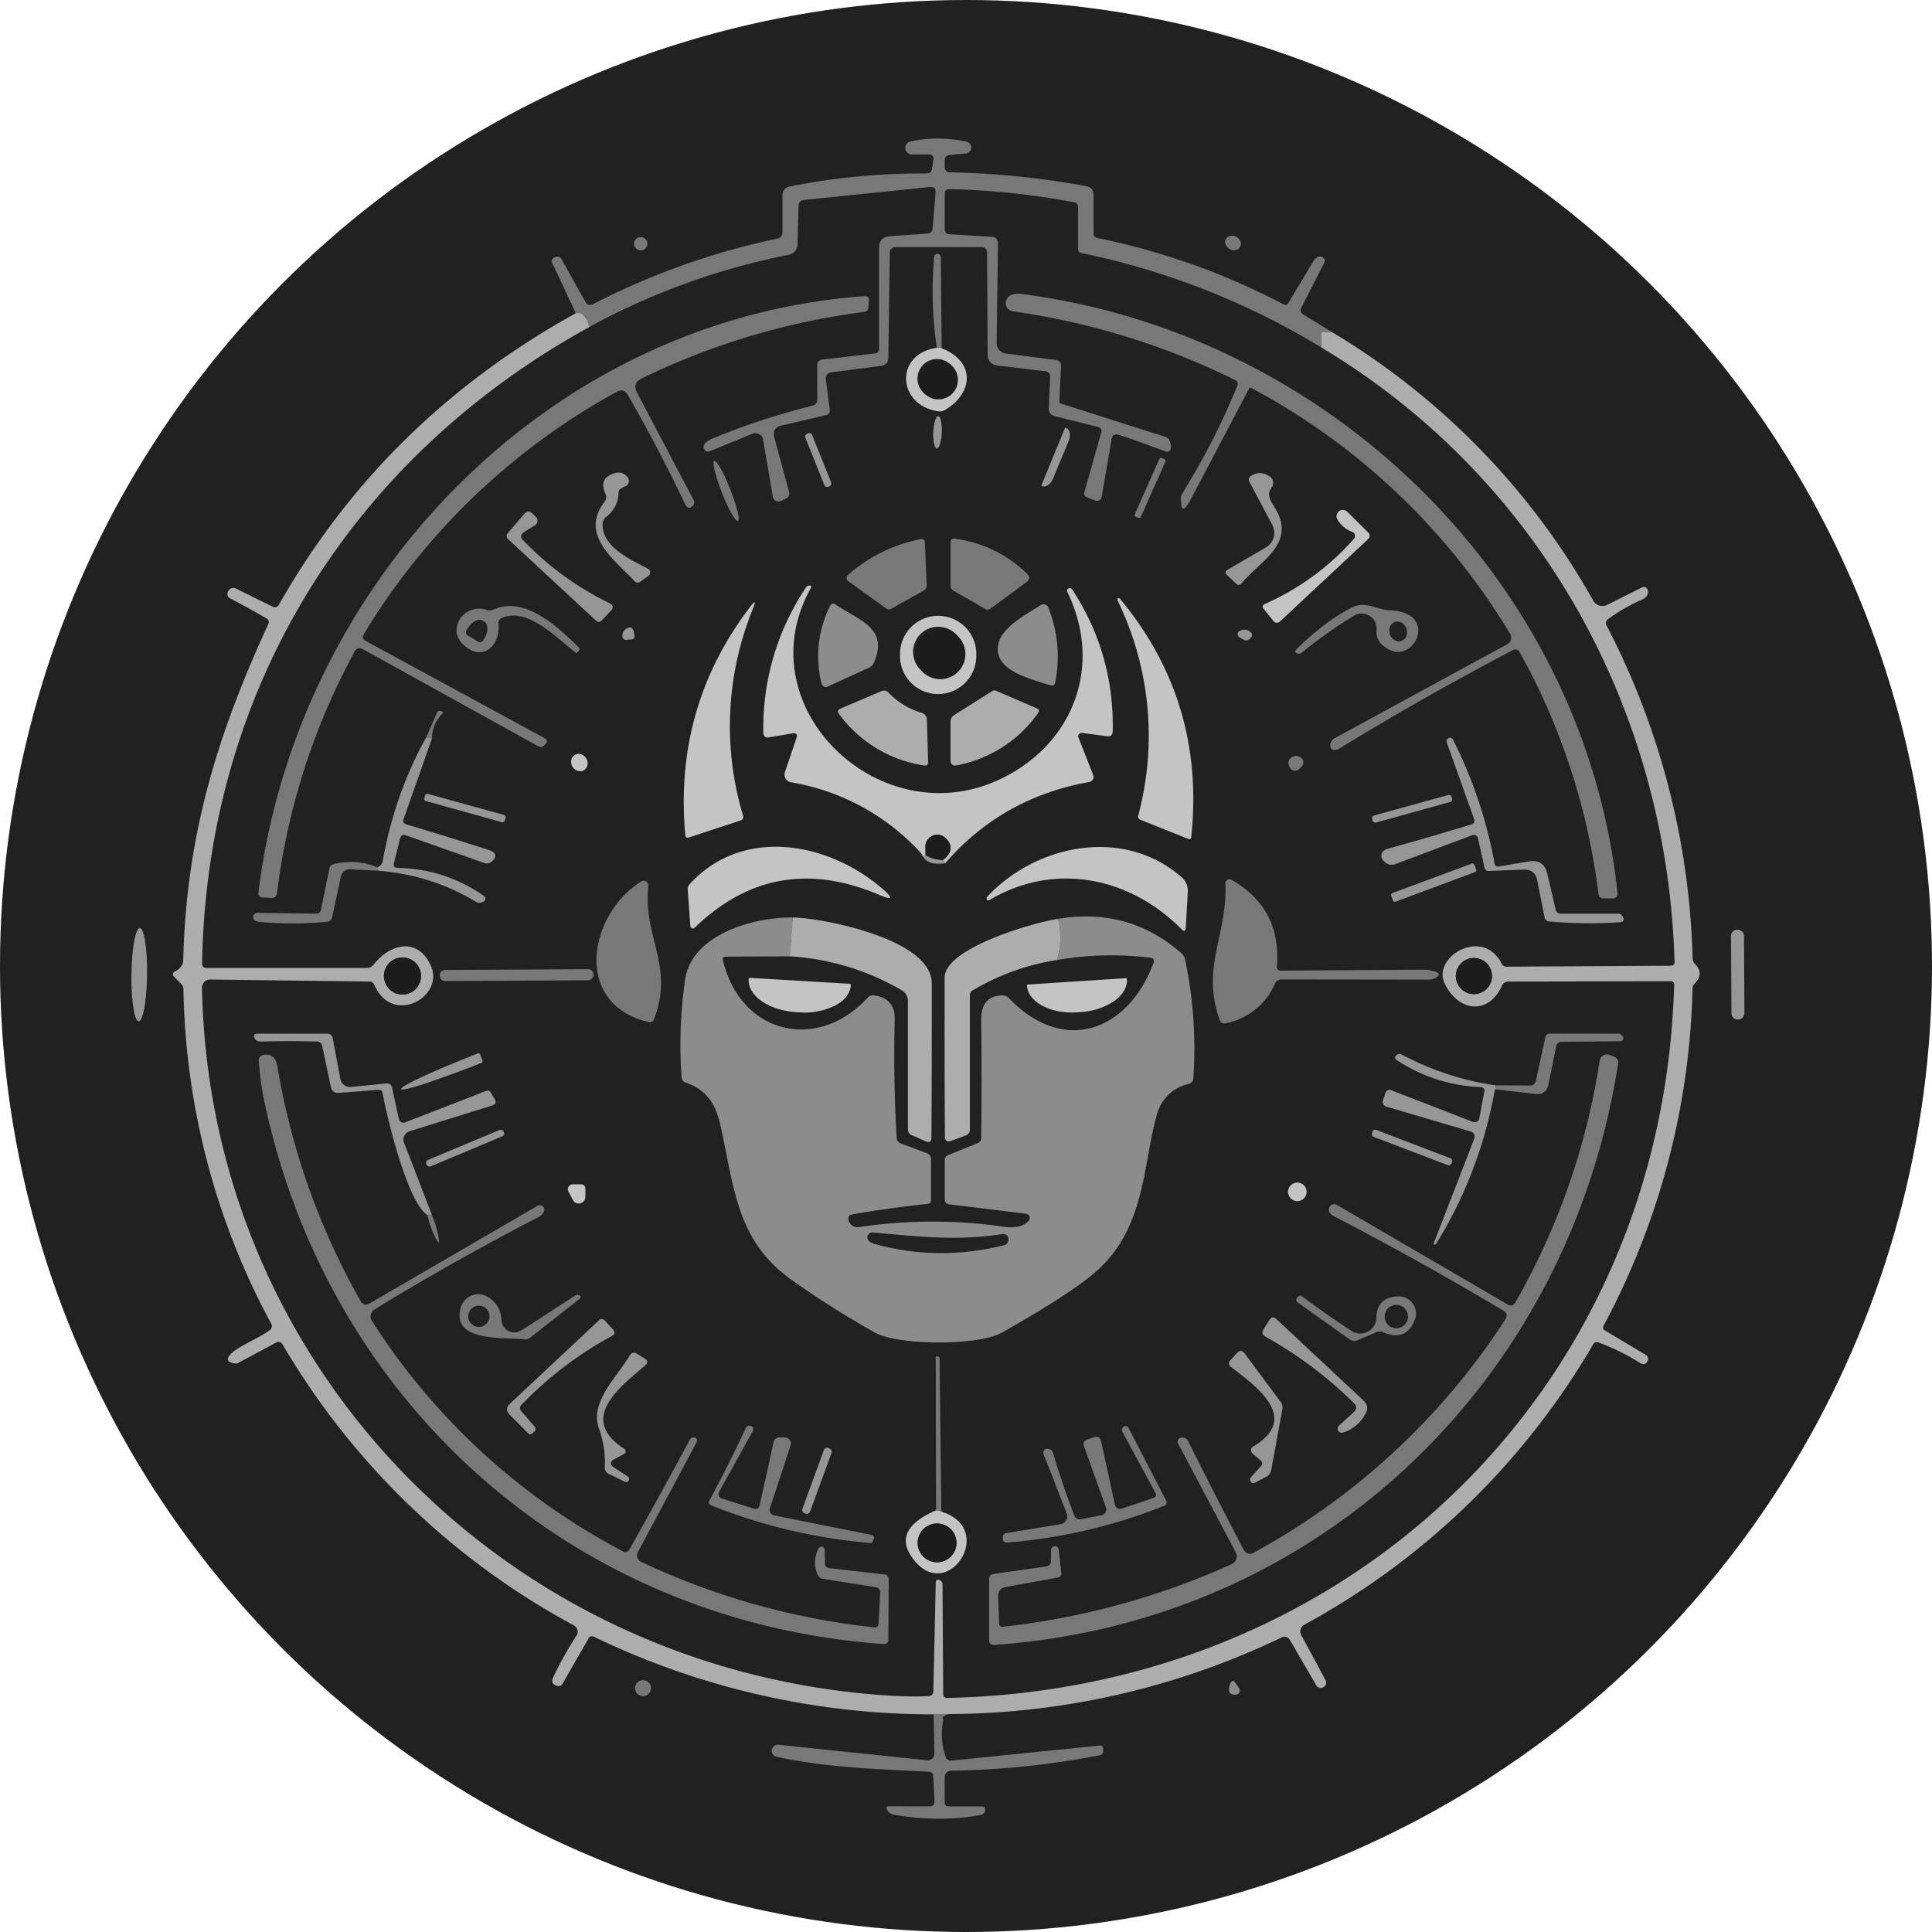 <svg xmlns="http://www.w3.org/2000/svg" width="20" height="20" fill="#000000"><g clip-path="url(#a)"><path stroke="#666666" stroke-width="1.4" d="M5.96 3.243c-1.322.73-2.347 1.737-3.074 3.018a.048.048 0 0 1-.064.02l-.38-.188a.06.06 0 0 0-.08.027c-.017.034-.01.06.024.077.12.062.243.13.371.205.025.013.031.033.02.059-.519 1.127-.85 2.166-.88 3.475a.116.116 0 0 1-.025.072.162.162 0 0 1-.058.046c-.031.016-.034.036-.01.06l.068.068a.087.087 0 0 1 .026.062 7.545 7.545 0 0 0 .908 3.458c.014.026.01.048-.014.067-.104.081-.341.173-.41.255-.044.05-.028.08.048.09.013.002.026 0 .037-.006l.387-.208c.03-.017.054-.01.071.02a7.764 7.764 0 0 0 3.015 2.906.073.073 0 0 1 .037.047.075.075 0 0 1-.01.059c-.086.13-.167.275-.242.434-.02.04-.008.069.035.084.029.01.05.002.064-.024l.265-.462c.015-.026.035-.032.061-.02a8.07 8.07 0 0 0 3.515.803"/><path stroke="#4c4c4c" stroke-width="1.4" d="m9.666 17.747.008.403a.07.07 0 0 1-.078.072l-1.532-.16a.063.063 0 0 0-.047.011.065.065 0 0 0-.025.067.062.062 0 0 0 .052.047c.524.113 1.037.126 1.57.154.03.001.046.017.047.045l.014.256c.002.04-.017.059-.056.058h-.417c-.023 0-.03.01-.02.031.004.01.01.019.018.027a.098.098 0 0 0 .058.028c.31.053.606.055.888.004.032-.005.05-.022.053-.05.002-.026-.01-.04-.037-.04H9.82c-.026 0-.04-.013-.04-.04v-.262a.068.068 0 0 1 .068-.068 8.6 8.6 0 0 0 1.537-.16c.025-.004.037-.02.036-.044V18.1a.03.03 0 0 0-.01-.023.03.03 0 0 0-.011-.007c-.005-.001-.009-.002-.013-.001l-1.534.155c-.032.003-.054-.01-.064-.042a.725.725 0 0 1-.022-.384c-.021-.017-.003-.035.053-.055"/><path stroke="#666666" stroke-width="1.4" d="M9.82 17.744a8.031 8.031 0 0 0 3.449-.794.065.065 0 0 1 .084.027l.274.473a.056.056 0 0 0 .073.017.055.055 0 0 0 .023-.071l-.253-.469a.08.08 0 0 1 .032-.108 7.734 7.734 0 0 0 2.989-2.9c.014-.024.035-.032.061-.021.147.055.287.125.42.208.04.026.068.018.085-.02a.046.046 0 0 0 .002-.034.048.048 0 0 0-.021-.026l-.423-.252c-.021-.012-.026-.03-.014-.052.58-1.087.887-2.25.92-3.488 0-.02.009-.04.023-.055.066-.067.067-.133.003-.199a.085.085 0 0 1-.025-.058 7.91 7.91 0 0 0-.891-3.447c-.014-.026-.009-.048.015-.066.109-.08.224-.146.347-.2.051-.021.073-.055.064-.1a.04.04 0 0 0-.04-.033.04.04 0 0 0-.018.004l-.361.182a.109.109 0 0 1-.144-.043 7.53 7.53 0 0 0-2.712-2.785"/><path stroke="#4c4c4c" stroke-width="1.4" d="m13.782 3.434-.292-.178c-.027-.017-.033-.04-.019-.069l.237-.465c.012-.025.006-.045-.018-.058a.052.052 0 0 0-.042-.005c-.02.006-.037.022-.053.048l-.257.429c-.012.022-.03.027-.053.015a7.203 7.203 0 0 0-1.929-.687.045.045 0 0 1-.036-.044v-.403c0-.05-.024-.08-.073-.088a8.686 8.686 0 0 0-1.419-.144.049.049 0 0 1-.048-.049v-.082c0-.012.004-.023.013-.032a.05.05 0 0 1 .031-.016l.164-.016a.062.062 0 0 0 .007-.124 1.335 1.335 0 0 0-.572 0 .068.068 0 0 0 .015.134h.176c.038 0 .054.018.048.055l-.014.095a.054.054 0 0 1-.018.034.056.056 0 0 1-.037.013 6.932 6.932 0 0 0-1.423.136.086.086 0 0 0-.07.085V2.4c0 .04-.02.063-.058.071a7.56 7.56 0 0 0-1.908.68.054.054 0 0 1-.04.004.052.052 0 0 1-.03-.025l-.25-.445c-.015-.029-.04-.035-.076-.02a.042.042 0 0 0-.023.024.04.04 0 0 0 .001.032l.245.521"/><path stroke="#949494" stroke-width="1.4" d="M13.782 3.434a.13.13 0 0 1-.07.004c-.023-.005-.035.005-.034.03l.002.13"/><path stroke="#4c4c4c" stroke-width="1.4" d="M13.68 3.598a7.811 7.811 0 0 0-2.485-.979c-.023-.005-.035-.019-.035-.042v-.433c0-.028-.014-.045-.041-.05a7.83 7.83 0 0 0-1.29-.136c-.033-.001-.049.014-.049.046v.367c0 .034.017.052.05.054l.445.027a.06.06 0 0 1 .056.062l-.014 1.035a.11.11 0 0 0 .097.111l.52.067a.058.058 0 0 1 .051.061l-.02.366c0 .012.006.02.018.024l1.084.345a.065.065 0 0 1 .043.042c.021.066.014.103-.022.113-.013.003-.44-.165-.52-.179-.034-.006-.055.009-.06.043l-.104.604a.047.047 0 0 1-.022.033.046.046 0 0 1-.04.003l-.09-.034c-.025-.01-.034-.026-.027-.052l.175-.614c.01-.035-.003-.056-.037-.064l-.444-.11c-.043-.011-.064-.039-.062-.082l.014-.328a.052.052 0 0 0-.045-.054l-.5-.06c-.067-.01-.101-.048-.102-.116L10.22 2.61a.053.053 0 0 0-.054-.052h-.898a.055.055 0 0 0-.039.017.056.056 0 0 0-.016.039L9.196 3.71a.077.077 0 0 1-.068.076l-.518.068c-.045.006-.065.031-.06.076l.04.316a.047.047 0 0 1-.035.051l-.463.108c-.069.016-.094.057-.076.125l.152.556c.01.035-.003.061-.036.077l-.045.022A.06.06 0 0 1 8 5.14l-.1-.587a.082.082 0 0 0-.11-.063l-.446.183a.039.039 0 0 1-.026.001.04.04 0 0 1-.022-.015c-.03-.044-.003-.084.083-.12.334-.138.678-.252 1.034-.34.032-.009.047-.03.047-.062v-.36c0-.014.005-.026.014-.036a.053.053 0 0 1 .034-.018l.555-.065a.043.043 0 0 0 .027-.014.041.041 0 0 0 .01-.027v-1.05c0-.076.038-.116.113-.122l.385-.027c.035-.002.054-.02.058-.057l.03-.368c.004-.042-.016-.061-.058-.057l-1.303.134c-.038.004-.057.025-.058.063l-.01.399a.11.11 0 0 1-.089.105c-.72.142-1.409.39-2.064.746"/><path stroke="#949494" stroke-width="1.4" d="M6.103 3.384c-.034-.115-.081-.162-.142-.14M9.82 17.744l-.154.003"/><path stroke="#666666" stroke-width="1.4" d="M13.68 3.598c2.257 1.352 3.581 3.75 3.655 6.362a.037.037 0 0 1-.022.035.035.035 0 0 1-.014.003l-1.703.01a.052.052 0 0 1-.05-.032c-.194-.386-.724-.072-.591.205.134.282.446.341.593.024a.07.07 0 0 1 .068-.044l1.682-.003c.022 0 .033.01.033.033-.118 4.194-3.358 7.297-7.523 7.386-.029 0-.044-.013-.044-.043L9.757 16.4a.05.05 0 0 0-.01-.028.049.049 0 0 0-.025-.017.028.028 0 0 0-.024.003.027.027 0 0 0-.011.021l-.025 1.126c0 .033-.018.051-.051.053a3.878 3.878 0 0 1-.477-.01c-3.898-.28-6.966-3.402-7.043-7.322a.084.084 0 0 1 .051-.08.082.082 0 0 1 .033-.006l1.648.02c.024.001.042.013.052.035.187.428.723.126.588-.191-.129-.302-.419-.244-.596-.017a.086.086 0 0 1-.067.033H2.14c-.033 0-.049-.016-.048-.049.052-2.833 1.542-5.229 4.01-6.587"/><path stroke="#4c4c4c" stroke-width="1.4" d="M12.838 2.556a.067.067 0 0 0 .004-.056.096.096 0 0 0-.072-.059.086.086 0 0 0-.032 0 .072.072 0 0 0-.027.012.062.062 0 0 0-.02.021.067.067 0 0 0-.003.056c.007.02.022.037.041.048.01.005.02.01.031.01.01.003.021.003.032 0a.073.073 0 0 0 .027-.01.063.063 0 0 0 .019-.022ZM6.702 2.523a.069.069 0 1 0-.138 0 .069.069 0 0 0 .138 0Z"/><path stroke="#5c5c5c" stroke-width="1.4" d="M1.434 10.572c.011 0 .022-.012.032-.036.01-.024.02-.06.027-.105.008-.044.015-.097.02-.156a2.698 2.698 0 0 0-.011-.526c-.014-.09-.034-.141-.056-.142-.01 0-.021.012-.031.037a.527.527 0 0 0-.028.104 2.69 2.69 0 0 0-.008.682c.014.09.034.142.055.142ZM18.053 9.69a.064.064 0 0 0-.04-.06.064.064 0 0 0-.025-.005h-.005a.065.065 0 0 0-.064.065l.004.8a.065.065 0 0 0 .04.06.064.064 0 0 0 .025.004h.005a.065.065 0 0 0 .06-.04.062.062 0 0 0 .005-.025l-.005-.8Z"/><path stroke="#4c4c4c" stroke-width="1.4" d="M6.739 17.475a.082.082 0 1 0-.165 0 .082.082 0 0 0 .165 0Z"/><path stroke="#575757" stroke-width="1.4" d="M12.797 17.43c-.027-.04-.049-.037-.064.01-.024.072-.003.107.062.103a.04.04 0 0 0 .036-.023.043.043 0 0 0-.003-.043l-.031-.047Z"/><path stroke="#8c8c8c" stroke-width="1.4" d="M9.697 3.6c-.435.062-.415.592.015.658.025.003.048 0 .069-.013.298-.175.32-.503-.034-.64"/><path stroke="#4c4c4c" stroke-width="1.4" d="m9.748 3.605-.01-.942a.034.034 0 1 0-.068-.002c-.028.31-.019.624.027.94"/><path stroke="#a1a1a1" stroke-width="1.4" d="M9.747 3.605a.054.054 0 0 0-.05-.004"/><path stroke="#4c4c4c" stroke-width="1.4" d="m3.761 6.722 1.816 1.006a.044.044 0 0 0 .027.005.043.043 0 0 0 .025-.012l.023-.023a.032.032 0 0 0 .01-.028.034.034 0 0 0-.018-.024l-1.859-1.01c-.031-.017-.037-.04-.019-.071a6.975 6.975 0 0 1 2.625-2.513.076.076 0 0 1 .103.028c.213.367.411.745.595 1.133.024.05.052.057.086.019a.047.047 0 0 0 .006-.054l-.587-1.115c-.034-.065-.018-.113.048-.145.731-.356 1.5-.585 2.306-.69a.048.048 0 0 0 .029-.013.046.046 0 0 0 .012-.03l.006-.07c.003-.036-.014-.052-.05-.05-3.301.24-5.884 2.992-6.27 6.178a.042.042 0 0 0 .04.047l.09.006c.037.002.058-.015.063-.052a7 7 0 0 1 .801-2.496c.022-.04.053-.048.092-.026ZM12.808 3.996c-.146.357-.32.701-.52 1.032a.789.789 0 0 0-.063.113c-.004.156.03.165.103.025l.6-1.139a.023.023 0 0 1 .022-.012 6.93 6.93 0 0 1 2.682 2.547.075.075 0 0 1 .01.06.075.075 0 0 1-.037.046l-1.786.973a.098.098 0 0 0-.03.026.086.086 0 0 0-.017.034.063.063 0 0 0 .002.035c.004.01.01.02.02.026.003.002.013.002.031.001.01 0 .02-.004.03-.01.597-.364 1.2-.705 1.81-1.024a.048.048 0 0 1 .065.019 6.88 6.88 0 0 1 .817 2.506c.004.03.022.046.053.046h.098a.047.047 0 0 0 .045-.032c.002-.007.003-.013.002-.02-.34-3.234-2.983-5.79-6.162-6.204-.094-.012-.15.011-.168.071a.084.084 0 0 0 .01.07.086.086 0 0 0 .06.038 7.58 7.58 0 0 1 2.3.71c.027.013.034.034.023.063Z"/><path stroke="#5c5c5c" stroke-width="1.4" d="M9.698 4.642c.006 0 .012-.004.017-.012a.133.133 0 0 0 .016-.035.597.597 0 0 0 .01-.236.133.133 0 0 0-.013-.037c-.005-.01-.01-.014-.017-.014-.005 0-.011.004-.017.012a.133.133 0 0 0-.016.036.597.597 0 0 0-.01.236.133.133 0 0 0 .014.037c.005.008.01.013.016.013ZM11.024 4.43l-.244.594v.005l.002.001.003.002c.02.008.042.004.063-.01a.143.143 0 0 0 .05-.065l.164-.395a.16.16 0 0 0 .011-.043.124.124 0 0 0-.001-.04.082.082 0 0 0-.014-.032.056.056 0 0 0-.024-.019h-.003l-.002-.001h-.002l-.001.001-.002.002ZM8.407 4.503a.03.03 0 0 0-.028-.02.03.03 0 0 0-.012.003l-.013.005a.03.03 0 0 0-.017.04l.197.491a.03.03 0 0 0 .04.017l.013-.005a.03.03 0 0 0 .017-.04l-.197-.491Z"/><path stroke="#4c4c4c" stroke-width="1.4" d="M12.064 4.78a.022.022 0 0 0 .001-.008.022.022 0 0 0-.005-.015.021.021 0 0 0-.007-.004l-.025-.011a.02.02 0 0 0-.027.01l-.254.57a.022.022 0 0 0-.002.008.022.022 0 0 0 .006.015.021.021 0 0 0 .007.005l.024.01a.02.02 0 0 0 .028-.01l.254-.57ZM7.639 5.393c.011-.004.01-.041-.006-.103a1.838 1.838 0 0 0-.074-.225 1.837 1.837 0 0 0-.1-.216c-.03-.055-.054-.084-.066-.08-.011.005-.01.042.006.104.015.062.041.143.074.226.032.082.068.16.1.215.03.055.054.084.066.08Z"/><path stroke="#5c5c5c" stroke-width="1.4" d="m6.435 5.053.04-.02a.062.062 0 0 0 .034-.04.067.067 0 0 0-.012-.054.112.112 0 0 0-.053-.039.118.118 0 0 0-.067-.005c-.125.031-.162.104-.109.22a.075.075 0 0 1-.009.078c-.263.345.099.598.31.823.019.02.039.021.06.006l.084-.061a.043.043 0 0 0-.006-.074c-.18-.095-.481-.226-.468-.468a.09.09 0 0 1 .035-.066.315.315 0 0 0 .13-.251c0-.023.01-.04.03-.05ZM13.146 4.934c-.063-.044-.126-.048-.189-.012-.03.016-.037.04-.02.07l.234.442a.177.177 0 0 1-.067.234l-.396.231c-.026.015-.028.033-.007.053l.092.088c.022.02.042.02.06-.003.198-.236.578-.415.338-.79-.044-.07-.08-.132-.027-.2a.08.08 0 0 0 .004-.09.079.079 0 0 0-.022-.023Z"/><path stroke="#8c8c8c" stroke-width="1.4" d="M13.944 5.296a.065.065 0 0 0-.108.033.065.065 0 0 0 .006.045.299.299 0 0 0 .155.132.046.046 0 0 1 .028.031.046.046 0 0 1-.01.041 2.67 2.67 0 0 1-.928.677.028.028 0 0 0-.016.02.029.029 0 0 0 .005.023l.103.127c.023.028.048.03.074.005l.91-.85a.045.045 0 0 0 .015-.033.045.045 0 0 0-.014-.033l-.22-.218Z"/><path stroke="#5c5c5c" stroke-width="1.4" d="M6.305 6.242a3.137 3.137 0 0 1-.897-.657.046.046 0 0 1 .008-.071l.121-.076a.056.056 0 0 0 .01-.088l-.035-.034c-.029-.029-.057-.028-.084.003l-.17.2c-.02.022-.018.043.003.063l.906.84c.022.021.043.02.064-.001l.09-.094c.034-.036.028-.064-.016-.085Z"/><path stroke="#4c4c4c" stroke-width="1.4" d="m8.782 6.018.39.28a.05.05 0 0 0 .054.004l.336-.188a.06.06 0 0 0 .03-.056l-.017-.439c-.001-.03-.017-.043-.048-.037-.283.057-.532.18-.748.37a.043.043 0 0 0 .003.066ZM10.63 5.937a1.333 1.333 0 0 0-.742-.361c-.032-.005-.048.01-.048.042v.444c0 .024.01.042.032.054l.327.188a.049.049 0 0 0 .054-.003l.372-.275c.037-.027.04-.057.005-.09Z"/><path stroke="#5c5c5c" stroke-width="1.4" d="M9.549 8.848c.025.076.104.106.236.088"/><path stroke="#8c8c8c" stroke-width="1.4" d="M9.785 8.936c.392-.453.89-.734 1.493-.84a.052.052 0 0 0 .042-.049c0-.008 0-.016-.003-.023l-.153-.39a.035.035 0 0 1-.002-.018.034.034 0 0 1 .039-.029l.255.034c.041.006.062-.012.062-.054a2.526 2.526 0 0 0-.42-1.465.028.028 0 0 0-.051.006.028.028 0 0 0 .003.022c.39.805.022 1.636-.764 1.966-1.222.512-2.566-.797-1.893-2.008.01-.02.005-.028-.017-.026-.013 0-.025.008-.034.022a2.609 2.609 0 0 0-.44 1.506.046.046 0 0 0 .016.034.044.044 0 0 0 .036.01l.247-.042c.043-.007.057.01.043.051l-.118.349a.081.081 0 0 0 .062.106c.54.096.994.346 1.36.75"/><path stroke="#adadad" stroke-width="1.4" d="M9.785 8.936a1.569 1.569 0 0 0-.024-.031"/><path stroke="#707070" stroke-width="1.4" d="M9.76 8.905c.096-.076.106-.152.03-.227a.123.123 0 0 0-.21.09l.002.086"/><path stroke="#adadad" stroke-width="1.4" d="M9.582 8.854c-.036.012-.047.01-.033-.006"/><path stroke="#595959" stroke-width="1.4" d="M9.761 8.905a.37.37 0 0 1-.179-.05"/><path stroke="#8c8c8c" stroke-width="1.4" d="m11.802 8.485.496.198c.02.009.032.002.034-.02.098-.935-.149-1.757-.74-2.467a.015.015 0 0 0-.019-.002.016.016 0 0 0-.006.008.015.015 0 0 0 0 .01c.341.71.413 1.455.215 2.233a.035.035 0 0 0 .003.024c.004.007.01.013.017.016ZM7.762 6.285a3.271 3.271 0 0 0-.669 2.358c.002.025.015.034.04.026l.53-.175c.026-.008.035-.025.028-.05a3.22 3.22 0 0 1 .102-2.142c.034-.083.023-.09-.031-.017Z"/><path stroke="#575757" stroke-width="1.4" d="M9.046 6.862c.166-.365-.173-.448-.392-.602-.027-.019-.048-.013-.062.017a1.162 1.162 0 0 0-.09.789c.01.043.036.056.077.037l.417-.19a.097.097 0 0 0 .05-.05Z"/><path stroke="#4c4c4c" stroke-width="1.4" d="M5.19 6.4c.268-.125.574.207.774.36.002.002.005.001.007 0a.301.301 0 0 1 .018-.02c.014-.013.014-.026 0-.04-.23-.227-.56-.532-.882-.39a.094.094 0 0 1-.072.003c-.218-.073-.423.192-.234.365.197.18.383.002.359-.223-.003-.025.007-.043.03-.054Z"/><path stroke="#575757" stroke-width="1.4" d="M10.337 6.66c-.06.27.294.36.538.434.028.008.044-.002.05-.03.05-.266.027-.525-.072-.775a.051.051 0 0 0-.033-.031.053.053 0 0 0-.045.006c-.143.092-.399.224-.438.397Z"/><path stroke="#4c4c4c" stroke-width="1.4" d="M14.388 6.318c-.143-.006-.249-.102-.394-.028a2.373 2.373 0 0 0-.572.43c-.022.02-.018.036.01.046.016.005.03.002.044-.01a4.81 4.81 0 0 1 .538-.38.155.155 0 0 1 .236.146c-.009.084.033.15.125.2.27.148.523-.384.013-.404Z"/><path stroke="#8c8c8c" stroke-width="1.4" d="M10.105 6.77a.394.394 0 1 0-.788 0 .394.394 0 0 0 .788 0Z"/><path stroke="#5c5c5c" stroke-width="1.4" d="M6.568 6.574c-.008-.06-.028-.087-.061-.076a.077.077 0 0 0-.024.01.095.095 0 0 0-.02.018.087.087 0 0 0-.021.049.046.046 0 0 0 .014.04c.01.009.026.011.042.007a.205.205 0 0 1 .03-.002c.03 0 .043-.016.04-.046ZM12.873 6.622c.023.013.044.01.064-.008.03-.028.033-.053.005-.075-.032-.024-.068-.028-.107-.01a.039.039 0 0 0-.019.055.038.038 0 0 0 .015.014l.042.024Z"/><path stroke="#666666" stroke-width="1.4" d="M9.544 7.38a.78.78 0 0 1-.345-.21.061.061 0 0 0-.073-.015l-.424.18c-.03.012-.034.031-.015.056.222.295.515.473.88.533.029.005.042-.007.042-.037l-.013-.439a.074.074 0 0 0-.015-.043.072.072 0 0 0-.037-.025ZM10.732 7.332l-.423-.182a.041.041 0 0 0-.036.003l-.396.25a.075.075 0 0 0-.037.067v.408a.046.046 0 0 0 .055.046c.356-.07.64-.25.85-.54.018-.024.013-.04-.013-.052Z"/><path stroke="#5c5c5c" stroke-width="1.4" d="M4.41 7.634c-.22.399-.37.827-.45 1.286-.004.021-.021.041-.053.06"/><path stroke="#4c4c4c" stroke-width="1.4" d="M3.907 8.98a.71.71 0 0 0-.46-.032.049.049 0 0 0-.035.037l-.091.438a.043.043 0 0 1-.044.035l-.613-.008a.044.044 0 0 0-.027.078.1.1 0 0 0 .048.016c.237.02.472.02.705-.002.026-.003.041-.017.047-.042l.092-.427a.093.093 0 0 1 .097-.074l.295.015"/><path stroke="#5c5c5c" stroke-width="1.4" d="M3.922 9.014c.37.032.704.139 1.003.321.024.015.05.014.08 0a.035.035 0 0 0 .003-.06 1.588 1.588 0 0 0-.893-.291c-.033-.001-.046-.018-.038-.05l.063-.252c.009-.035.03-.046.063-.034l.807.285a.083.083 0 0 0 .09-.023c.046-.05.03-.089-.047-.113a54.502 54.502 0 0 0-.849-.264c-.027-.009-.036-.027-.026-.054l.293-.834"/><path stroke="#4c4c4c" stroke-width="1.4" d="M4.471 7.645a.37.37 0 0 1 .116-.266.009.009 0 0 0-.002-.01 1.14 1.14 0 0 1-.027-.01c-.015-.005-.025 0-.032.015l-.116.26"/><path stroke="#787878" stroke-width="1.4" d="m4.471 7.645-.06-.011M3.921 9.014c-.017-.016-.022-.028-.014-.035"/><path stroke="#5c5c5c" stroke-width="1.4" d="M15.472 8.94a4.755 4.755 0 0 0-.43-1.282c-.005-.01-.01-.016-.018-.019-.012-.005-.025-.002-.038.008a.032.032 0 0 0-.01.036l.284.796a.045.045 0 0 1 .003.017.044.044 0 0 1-.015.03.042.042 0 0 1-.015.008c-.284.087-.57.17-.86.25-.032.009-.053.022-.064.04-.021.037-.01.073.036.108a.098.098 0 0 0 .097.014l.794-.298c.035-.013.057-.002.065.035l.065.293c.006.028.023.042.052.04l.366-.014a.124.124 0 0 1 .127.1l.078.393c.005.027.022.042.049.044.24.021.48.024.721.009.058-.004.065-.03.022-.08a.033.033 0 0 0-.025-.011l-.598.001c-.029 0-.047-.013-.054-.041l-.086-.371c-.024-.103-.088-.146-.193-.128l-.31.052c-.024.003-.038-.007-.043-.03Z"/><path stroke="#8c8c8c" stroke-width="1.4" d="M6.046 7.972a.076.076 0 0 0 .023-.023c.006-.01.01-.02.012-.031a.1.1 0 0 0-.069-.11.083.083 0 0 0-.033-.003.076.076 0 0 0-.054.033.083.083 0 0 0-.012.032.1.1 0 0 0 .069.11.083.083 0 0 0 .033.003.077.077 0 0 0 .03-.011Z"/><path stroke="#4c4c4c" stroke-width="1.4" d="M13.362 7.846c-.028.026-.032.06-.01.1a.059.059 0 0 0 .044.032.06.06 0 0 0 .052-.017l.027-.026a.063.063 0 0 0 .017-.047.064.064 0 0 0-.025-.045.083.083 0 0 0-.053-.017.083.083 0 0 0-.052.02Z"/><path stroke="#5c5c5c" stroke-width="1.4" d="M5.234 8.464a.022.022 0 0 0-.015-.027l-.791-.219a.021.021 0 0 0-.023.008.022.022 0 0 0-.004.007l-.009.033a.022.022 0 0 0 .015.026l.791.22a.022.022 0 0 0 .027-.016l.009-.032ZM15.027 8.25a.029.029 0 0 0-.036-.02l-.768.212a.029.029 0 0 0-.02.036l.005.017a.029.029 0 0 0 .035.02l.768-.213a.03.03 0 0 0 .021-.024.03.03 0 0 0 0-.012l-.005-.017Z"/><path stroke="#8c8c8c" stroke-width="1.4" d="M9.138 9.203c-.57-.493-1.455-.647-2-.05a.072.072 0 0 0-.019.053l.027.378a.027.027 0 0 0 .047.018c.552-.533 1.188-.645 1.907-.339.14.06.153.04.038-.06ZM12.233 9.082c-.598-.526-1.504-.344-2.011.199a.021.021 0 0 0-.007.022.02.02 0 0 0 .003.007.02.02 0 0 0 .014.008.02.02 0 0 0 .016-.004c.668-.393 1.445-.238 1.982.304.028.029.043.023.045-.016l.02-.368a.178.178 0 0 0-.062-.152Z"/><path stroke="#5c5c5c" stroke-width="1.4" d="M15.261 8.952a.02.02 0 0 0-.018-.014.02.02 0 0 0-.008.002l-.822.305a.02.02 0 0 0-.012.027l.018.05a.021.021 0 0 0 .027.012l.822-.306a.02.02 0 0 0 .012-.027l-.018-.049Z"/><path stroke="#4c4c4c" stroke-width="1.4" d="M13.22 10c.028-.401-.129-.698-.472-.892a.042.042 0 0 0-.058.016.042.042 0 0 0-.005.022c.022.548-.256.86-.057 1.415.01.027.03.038.058.032a.7.7 0 0 0 .511-.407.075.075 0 0 1 .074-.047l1.524.002a.12.12 0 0 0 .053-.012c.076-.036.06-.064-.046-.085a.343.343 0 0 0-.062-.006l-1.476.01c-.033 0-.048-.016-.045-.048ZM6.638 9.125c-.543.339-.715 1.263.073 1.454.03.008.05-.003.061-.032.21-.552-.117-.844-.06-1.376a.048.048 0 0 0-.074-.046Z"/><path stroke="#666666" stroke-width="1.4" d="M10.952 9.512c-.25.037-1.172.302-1.173.608-.001.55 0 1.103.003 1.656a.04.04 0 0 0 .034.04.04.04 0 0 0 .02-.002l.162-.06a.063.063 0 0 0 .042-.06v-1.392c0-.022.01-.038.028-.05.273-.16.565-.266.874-.314"/><path stroke="#575757" stroke-width="1.4" d="M10.942 9.938c.314-.055.636-.063.966-.024.035.003.046.021.034.054-.262.704-.927.96-1.499.364a.085.085 0 0 0-.065-.027c-.164.003-.221.098-.22.259.005.403.004.807 0 1.213a.058.058 0 0 1-.04.058l-.305.124a.053.053 0 0 0-.033.049v.41a.05.05 0 0 0 .012.033c.009.009.02.015.032.016l.796.096a.046.046 0 0 1 .038.031.046.046 0 0 1-.012.048c-.102.096-.238.057-.365.042a5.19 5.19 0 0 0-1.391.02.092.092 0 0 1-.104-.109c.002-.013.027-.023.076-.031.24-.04.486-.074.737-.1.027-.004.041-.019.041-.046v-.42a.063.063 0 0 0-.04-.059l-.272-.101a.067.067 0 0 1-.046-.064c-.023-.407-.03-.815-.02-1.224.004-.148-.075-.227-.212-.245a.075.075 0 0 0-.068.025c-.525.568-1.32.37-1.497-.39-.006-.025.004-.037.029-.037l.664-.003"/><path stroke="#666666" stroke-width="1.4" d="M8.178 9.9c.417.027.804.144 1.159.352a.127.127 0 0 1 .063.11v1.327c0 .03.014.052.042.064l.143.062c.038.017.058.004.058-.037.004-.533.005-1.065.004-1.598 0-.466-1.159-.68-1.44-.682"/><path stroke="#575757" stroke-width="1.4" d="M8.206 9.498c-.41-.005-1.048.179-1.114.644-.048.336-.06.673-.036 1.012a.056.056 0 0 0 .04.052c.216.075.31.214.363.448.14.63.162 1.19.733 1.593.317.223.607.406.87.55.242.132 1.066.135 1.306 0 .482-.271.81-.485.987-.642.505-.451.474-1.098.621-1.616a.438.438 0 0 1 .33-.318.06.06 0 0 0 .047-.06c.029-.413 0-.823-.085-1.228a.116.116 0 0 0-.038-.065 1.475 1.475 0 0 0-1.278-.356"/><path stroke="#9e9e9e" stroke-width="1.4" d="m8.207 9.498-.03.402M10.942 9.938a.775.775 0 0 0 .01-.426"/><path stroke="#4c4c4c" stroke-width="1.4" d="M6.144 10.089a.056.056 0 0 0-.057-.056l-1.48.008a.056.056 0 0 0-.051.034.056.056 0 0 0-.004.022v.003a.056.056 0 0 0 .056.056l1.48-.008a.056.056 0 0 0 .052-.035.056.056 0 0 0 .004-.021v-.003Z"/><path stroke="#8c8c8c" stroke-width="1.4" d="m8.795 10.184-1.032-.062-.005.001a.012.012 0 0 0-.004.003.012.012 0 0 0-.003.004.012.012 0 0 0-.002.004v.002a.21.21 0 0 0 .032.122c.024.039.06.076.106.108a.611.611 0 0 0 .163.077c.061.02.128.031.195.035l.03.002a.718.718 0 0 0 .368-.07c.1-.052.159-.128.164-.21v-.002a.013.013 0 0 0-.003-.01.012.012 0 0 0-.004-.003.012.012 0 0 0-.005-.001ZM11.656 10.126l-1.017.066a.01.01 0 0 0-.006.003.01.01 0 0 0-.002.006v.003c.002.04.018.08.046.115a.35.35 0 0 0 .115.093.592.592 0 0 0 .167.056.79.79 0 0 0 .194.011l.03-.002a.696.696 0 0 0 .35-.113c.09-.064.138-.145.133-.226v-.004a.009.009 0 0 0-.01-.008Z"/><path stroke="#4c4c4c" stroke-width="1.4" d="M4.424 12.578c.021.092.052.176.092.25.025.048.033.045.025-.008a.998.998 0 0 0-.072-.247"/><path stroke="#5c5c5c" stroke-width="1.4" d="m4.47 12.573-.287-.743a.091.091 0 0 1 .058-.12l.851-.265c.04-.013.05-.037.027-.072l-.041-.066c-.01-.017-.026-.022-.045-.014l-.837.325a.049.049 0 0 1-.041-.002.05.05 0 0 1-.026-.034l-.071-.323c-.007-.032-.027-.046-.06-.043l-.364.036a.1.1 0 0 1-.11-.082l-.08-.424a.056.056 0 0 0-.056-.046h-.72c-.037 0-.047.017-.03.05.01.022.032.033.064.032.189-.006.382-.005.58 0a.055.055 0 0 1 .053.044l.092.433a.07.07 0 0 0 .073.055l.416-.032c.025-.002.04.009.044.033.046.25.258 1.134.464 1.263"/><path stroke="#787878" stroke-width="1.4" d="M4.47 12.573c-.02.008-.036.01-.046.005"/><path stroke="#5c5c5c" stroke-width="1.4" d="M15.481 11.235a2.954 2.954 0 0 1-.977-.32c-.014-.008-.029-.006-.044.005-.027.02-.026.038.001.056.263.171.552.264.866.278.03.002.043.018.037.048l-.052.277a.048.048 0 0 1-.044.038c-.006 0-.013 0-.02-.003l-.85-.33a.045.045 0 0 0-.033.002.042.042 0 0 0-.022.024l-.027.079a.051.051 0 0 0 .016.057.052.052 0 0 0 .019.01l.875.258a.052.052 0 0 1 .033.028.055.055 0 0 1 .002.043l-.42 1.085c-.003.01 0 .014.01.013.007 0 .013-.004.018-.012.299-.481.5-1.013.605-1.594"/><path stroke="#4c4c4c" stroke-width="1.4" d="m15.475 11.277.43.049a.111.111 0 0 0 .122-.09l.084-.41a.05.05 0 0 1 .018-.03.053.053 0 0 1 .032-.011l.613-.006a.033.033 0 0 0 .029-.02.03.03 0 0 0-.007-.033l-.02-.02a.02.02 0 0 0-.014-.006h-.72a.047.047 0 0 0-.045.037l-.098.455a.058.058 0 0 1-.056.045l-.361-.002"/><path stroke="#787878" stroke-width="1.4" d="M15.475 11.277c.007.014.01 0 .007-.042"/><path stroke="#5c5c5c" stroke-width="1.4" d="m4.995 10.98-.026-.065a.018.018 0 0 0-.01-.01.018.018 0 0 0-.013 0l-.012.005c-.21.083-.411.167-.558.235-.146.068-.227.114-.224.127l.001.003c.002.007.024.005.066-.005.043-.01.103-.027.18-.052a13.58 13.58 0 0 0 .574-.21l.011-.005a.018.018 0 0 0 .01-.024Z"/><path stroke="#4c4c4c" stroke-width="1.4" d="m9.112 16.486-.017.32c-.002.03-.018.044-.047.04a7.51 7.51 0 0 1-2.41-.677.075.075 0 0 1-.042-.074c0-.01.004-.02.008-.03l.608-1.136a.033.033 0 0 0-.028-.05.042.042 0 0 0-.043.024c-.202.377-.411.757-.627 1.14a.045.045 0 0 1-.06.018 6.863 6.863 0 0 1-2.604-2.387.087.087 0 0 1 .027-.12 28.52 28.52 0 0 1 1.691-.952.124.124 0 0 0 .063-.06.047.047 0 0 0-.067-.059l-1.743 1.013a.064.064 0 0 1-.07-.005.06.06 0 0 1-.016-.018 7.396 7.396 0 0 1-.865-2.442c-.014-.084-.07-.132-.154-.108a.052.052 0 0 0-.028.02.054.054 0 0 0-.01.035c.01.136.027.27.054.402.65 3.13 3.192 5.413 6.416 5.64a.046.046 0 0 0 .034-.013.044.044 0 0 0 .014-.033l.004-.625c0-.03-.016-.048-.046-.051l-.571-.065a.048.048 0 0 1-.03-.016.05.05 0 0 1-.013-.031l-.002-.139a.034.034 0 0 0-.027-.034.034.034 0 0 0-.039.019.303.303 0 0 0-.01.266.076.076 0 0 0 .023.03c.01.009.022.014.035.016l.547.087a.053.053 0 0 1 .045.055ZM15.611 13.506l-1.772-1.033a.055.055 0 0 0-.05-.003.054.054 0 0 0-.03.038c-.008.034.008.062.05.082.604.315 1.188.64 1.751.976.04.024.047.055.022.094a7.201 7.201 0 0 1-2.607 2.415.072.072 0 0 1-.057.006.071.071 0 0 1-.043-.036 81.207 81.207 0 0 1-.574-1.123c-.016-.032-.041-.046-.075-.04a.043.043 0 0 0-.031.023.041.041 0 0 0 0 .038l.597 1.127a.086.086 0 0 1 .006.07.088.088 0 0 1-.047.052 7.83 7.83 0 0 1-2.367.648c-.026.003-.04-.008-.04-.034l-.012-.288a.087.087 0 0 1 .07-.088l.543-.099c.031-.005.045-.023.04-.054l-.026-.241c0-.01-.005-.02-.012-.027a.04.04 0 0 0-.066.03l-.002.125a.053.053 0 0 1-.047.052l-.552.078a.046.046 0 0 0-.04.046v.638c0 .035.018.051.052.05 3.353-.233 5.946-2.722 6.459-6.02a.062.062 0 0 0-.038-.066l-.05-.021a.075.075 0 0 0-.09.027.076.076 0 0 0-.013.031 7.229 7.229 0 0 1-.875 2.507.054.054 0 0 1-.033.026.055.055 0 0 1-.04-.006Z"/><path stroke="#5c5c5c" stroke-width="1.4" d="M5.213 11.716a.033.033 0 0 0-.043-.018l-.74.31a.033.033 0 0 0-.018.043l.003.006a.033.033 0 0 0 .043.017l.74-.31a.033.033 0 0 0 .018-.043l-.003-.005ZM15.031 12.029a.03.03 0 0 0-.018-.04l-.765-.292a.031.031 0 0 0-.012-.002.029.029 0 0 0-.011.003.029.029 0 0 0-.01.007.029.029 0 0 0-.006.01l-.006.015a.03.03 0 0 0 .018.039l.765.292a.03.03 0 0 0 .023 0 .03.03 0 0 0 .016-.017l.006-.015Z"/><path stroke="#8c8c8c" stroke-width="1.4" d="M13.526 12.338a.096.096 0 1 0-.192 0 .096.096 0 0 0 .192 0ZM5.883 12.334l.046.088a.069.069 0 0 0 .13-.032v-.08c0-.034-.016-.05-.05-.05h-.08a.052.052 0 0 0-.044.024.051.051 0 0 0-.002.05Z"/><path stroke="#4c4c4c" stroke-width="1.4" d="M5.192 13.669a.285.285 0 0 0-.144-.245.187.187 0 0 0-.277.108c-.107.366.444.308.655.333a.087.087 0 0 0 .063-.018l.5-.392c.033-.026.03-.044-.013-.053-.013-.004-.522.342-.595.377a.132.132 0 0 1-.189-.11ZM14.248 13.643a.164.164 0 0 1-.174.161.167.167 0 0 1-.083-.026c-.182-.12-.353-.24-.513-.358-.015-.012-.032-.008-.05.012a.034.034 0 0 0-.007.013.034.034 0 0 0 .004.028.034.034 0 0 0 .01.011l.535.38a.085.085 0 0 0 .083.01l.195-.083a.082.082 0 0 1 .066 0c.163.068.274.025.333-.13a.179.179 0 0 0-.087-.223.178.178 0 0 0-.085-.018c-.148.005-.224.08-.227.223Z"/><path stroke="#5c5c5c" stroke-width="1.4" d="M5.4 14.54c.276-.286.587-.522.934-.71.033-.018.036-.041.01-.068l-.083-.09c-.02-.022-.04-.023-.062-.003l-.928.87a.07.07 0 0 0-.022.05.069.069 0 0 0 .02.05l.196.196c.017.017.034.017.05 0l.019-.018a.035.035 0 0 0 .001-.048l-.137-.159c-.02-.024-.02-.048.003-.07ZM14.02 14.613l-.159.145a.042.042 0 0 0 .042.072.396.396 0 0 0 .235-.2c.026-.049.019-.092-.022-.13l-.906-.847c-.026-.024-.048-.021-.067.009l-.063.098c-.02.032-.014.058.02.077.338.189.645.42.921.693a.059.059 0 0 1 .012.064.058.058 0 0 1-.014.019ZM6.495 15.283l-.139-.091c-.047-.03-.046-.06.004-.087l.1-.054a.03.03 0 0 0 .012-.042.03.03 0 0 0-.01-.011c-.494-.318-.024-.654.218-.865.028-.025.026-.047-.005-.067l-.08-.05c-.033-.021-.059-.015-.079.018-.125.213-.412.48-.319.747.05.141.07.276.063.405a.072.072 0 0 0 .044.073l.16.079a.031.031 0 0 0 .03-.055ZM13.057 15.172l-.11.122a.035.035 0 0 0 .019.057c.009.002.017.001.024-.002l.118-.062a.094.094 0 0 0 .05-.07l.116-.63a.096.096 0 0 0-.018-.075l-.372-.5c-.025-.035-.052-.036-.081-.005l-.066.073c-.024.027-.022.05.007.072.242.188.73.525.228.822a.043.043 0 0 0-.022.034.043.043 0 0 0 .015.038l.089.077a.033.033 0 0 1 .012.024.034.034 0 0 1-.009.025Z"/><path stroke="#8c8c8c" stroke-width="1.4" d="M9.69 15.634c-.297.13-.383.287-.26.473.353.535.907-.275.315-.458"/><path stroke="#4c4c4c" stroke-width="1.4" d="m9.745 15.649-.02-1.594c0-.004-.001-.007-.005-.009l-.02-.006c-.009-.003-.013 0-.013.01l.003 1.584"/><path stroke="#a1a1a1" stroke-width="1.4" d="M9.745 15.649a.11.11 0 0 0-.056-.015"/><path stroke="#4c4c4c" stroke-width="1.4" d="m7.97 15.613.214-.649a.063.063 0 0 0-.032-.077.065.065 0 0 0-.03-.007h-.05c-.036 0-.057.017-.064.05l-.144.65c-.008.036-.03.047-.063.037l-.33-.105a.048.048 0 0 1-.03-.028.048.048 0 0 1 .003-.04l.35-.633a.035.035 0 0 0 0-.032.035.035 0 0 0-.025-.019c-.024-.004-.04.004-.05.024-.116.25-.242.501-.376.751-.012.023-.006.039.018.048.53.213 1.081.342 1.653.39.01 0 .016-.004.02-.014a.19.19 0 0 1 .01-.024c.01-.025.002-.04-.025-.046l-1.005-.202a.06.06 0 0 1-.046-.05c-.002-.008-.001-.017.002-.024ZM11.936 15.509l-.325.109a.054.054 0 0 1-.06-.018.052.052 0 0 1-.009-.02l-.143-.658c-.01-.043-.036-.058-.078-.043l-.073.026a.046.046 0 0 0-.027.024.045.045 0 0 0-.002.035l.23.643a.06.06 0 0 1-.044.078l-.212.042c-.036.007-.06-.007-.073-.04a9 9 0 0 1-.22-.647c-.007-.026-.027-.04-.06-.042a.037.037 0 0 0-.033.016.038.038 0 0 0-.004.036l.24.615a.085.085 0 0 1-.006.071.083.083 0 0 1-.058.042c-.193.033-.381.064-.565.093-.024.004-.035.025-.033.065.001.01.005.018.012.024.008.006.017.01.026.009a5.543 5.543 0 0 0 1.629-.38c.029-.012.037-.032.022-.06l-.387-.747a.035.035 0 0 0-.054-.009c-.017.015-.02.032-.01.049l.34.628c.016.029.008.049-.023.059Z"/><path stroke="#5c5c5c" stroke-width="1.4" d="M8.607 15.041a.036.036 0 0 0-.01-.04.037.037 0 0 0-.012-.007l-.01-.004a.036.036 0 0 0-.04.01.037.037 0 0 0-.007.012l-.222.606a.037.037 0 0 0 .022.047l.01.004a.038.038 0 0 0 .029-.001.037.037 0 0 0 .019-.021l.221-.606Z"/><path stroke="#636363" stroke-width="1.4" d="M4.359 10.103a.192.192 0 1 0-.384 0 .192.192 0 0 0 .384 0ZM15.446 10.104a.187.187 0 1 0-.375 0 .187.187 0 0 0 .375 0Z"/><path stroke="#707070" stroke-width="1.4" d="M9.901 3.933a.202.202 0 1 0-.403 0 .202.202 0 0 0 .403 0Z"/><path stroke="#4c4c4c" stroke-width="1.4" d="m4.842 6.577.108.065a.038.038 0 0 0 .052-.012l.013-.021a.228.228 0 0 0 .023-.052.172.172 0 0 0 .008-.051.103.103 0 0 0-.009-.043.062.062 0 0 0-.024-.028l-.016-.01a.063.063 0 0 0-.035-.008.103.103 0 0 0-.042.012.172.172 0 0 0-.042.03.228.228 0 0 0-.035.045l-.013.02a.037.037 0 0 0 .012.053ZM14.507 6.635a.085.085 0 0 0 .051-.05.117.117 0 0 0-.048-.14.091.091 0 0 0-.035-.01.08.08 0 0 0-.035.003.085.085 0 0 0-.05.05.112.112 0 0 0-.002.078.12.12 0 0 0 .02.036c.008.01.018.019.03.025a.09.09 0 0 0 .034.012.08.08 0 0 0 .035-.004Z"/><path stroke="#707070" stroke-width="1.4" d="M9.97 6.771a.26.26 0 1 0-.518 0 .26.26 0 0 0 .519 0Z"/><path stroke="#575757" stroke-width="1.4" d="M10.363 12.777c-.472.072-.863.021-1.329-.018a.05.05 0 0 0-.05.071c.01.02.03.035.058.044.442.125.892.131 1.35.017a.062.062 0 0 0 .047-.062c-.001-.042-.027-.06-.076-.052Z"/><path stroke="#4c4c4c" stroke-width="1.4" d="M5.067 13.626a.11.11 0 1 0-.22 0 .11.11 0 0 0 .22 0ZM14.576 13.629a.12.12 0 0 0-.075-.112.12.12 0 0 0-.158.066.12.12 0 0 0 .026.131.12.12 0 0 0 .207-.085Z"/><path stroke="#707070" stroke-width="1.4" d="M9.902 15.972a.2.2 0 1 0-.402 0 .2.2 0 0 0 .402 0Z"/><circle cx="10" cy="10" r="10" fill="#212121"/><path fill="#212121" d="M13.68 3.598c2.257 1.352 3.581 3.75 3.655 6.362a.037.037 0 0 1-.022.035.035.035 0 0 1-.014.003l-1.703.01a.052.052 0 0 1-.05-.032c-.194-.386-.724-.072-.591.205.134.282.446.341.593.024a.07.07 0 0 1 .068-.044l1.682-.003c.022 0 .033.01.033.033-.118 4.194-3.358 7.297-7.523 7.386-.029 0-.044-.013-.044-.043L9.757 16.4a.05.05 0 0 0-.01-.028.049.049 0 0 0-.025-.017.028.028 0 0 0-.024.003.027.027 0 0 0-.011.021l-.025 1.126c0 .033-.018.051-.051.053a3.878 3.878 0 0 1-.477-.01c-3.898-.28-6.966-3.402-7.043-7.322a.084.084 0 0 1 .051-.08.082.082 0 0 1 .033-.006l1.648.02c.024.001.042.013.052.035.187.428.723.126.588-.191-.129-.302-.419-.244-.596-.017a.086.086 0 0 1-.067.033H2.14c-.033 0-.049-.016-.048-.049.052-2.833 1.542-5.229 4.01-6.587a7.248 7.248 0 0 1 2.066-.746.11.11 0 0 0 .088-.105l.01-.4c.001-.037.02-.058.058-.062l1.303-.134c.042-.004.062.015.058.057l-.03.368c-.003.036-.023.055-.058.057l-.385.027c-.075.006-.112.046-.112.121v1.05a.043.043 0 0 1-.038.042l-.555.065a.053.053 0 0 0-.034.018.055.055 0 0 0-.013.036v.36c0 .033-.016.053-.048.061-.355.089-.7.203-1.034.342-.085.035-.113.075-.082.119a.04.04 0 0 0 .021.015.039.039 0 0 0 .026-.001l.445-.183a.081.081 0 0 1 .112.063l.1.587a.06.06 0 0 0 .086.045l.046-.022c.033-.016.044-.042.035-.077l-.151-.556c-.019-.068.007-.11.075-.125l.463-.108a.047.047 0 0 0 .036-.05l-.04-.317c-.005-.045.014-.07.06-.076l.518-.068a.079.079 0 0 0 .068-.076l.015-1.097a.055.055 0 0 1 .055-.055l.898-.001a.054.054 0 0 1 .054.052l.006 1.058c0 .068.034.107.102.115l.5.061a.052.052 0 0 1 .045.054l-.015.328c-.001.043.02.07.062.081l.444.11c.034.01.046.03.037.065l-.175.614c-.007.026.003.043.028.052l.09.034a.045.045 0 0 0 .039-.003.046.046 0 0 0 .023-.033l.103-.604c.006-.034.026-.049.06-.043.08.014.507.182.52.179.036-.01.044-.047.022-.112a.065.065 0 0 0-.043-.043l-1.083-.345c-.012-.003-.018-.012-.018-.024l.02-.366a.057.057 0 0 0-.051-.06l-.52-.068a.11.11 0 0 1-.098-.111l.015-1.035a.06.06 0 0 0-.057-.062l-.444-.027c-.034-.002-.05-.02-.05-.054v-.367c0-.032.016-.047.048-.046.433.01.863.055 1.29.136.028.005.042.022.042.05v.433c0 .023.011.037.034.042.884.184 1.713.51 2.486.98Zm-3.984.003c-.435.061-.415.591.016.657.024.003.047 0 .068-.013.299-.175.32-.503-.033-.64l-.009-.942a.035.035 0 0 0-.069-.002c-.027.31-.018.624.027.94ZM3.761 6.72l1.815 1.007a.044.044 0 0 0 .028.005.043.043 0 0 0 .024-.012l.024-.023a.032.032 0 0 0 .009-.028.034.034 0 0 0-.017-.024l-1.859-1.01c-.031-.017-.038-.04-.019-.071a6.975 6.975 0 0 1 2.625-2.513.076.076 0 0 1 .103.028c.212.367.41.745.595 1.133.024.05.052.057.086.019a.047.047 0 0 0 .006-.054l-.587-1.115c-.034-.065-.018-.113.048-.145.73-.356 1.5-.585 2.306-.69a.048.048 0 0 0 .028-.013.046.046 0 0 0 .013-.03l.006-.07c.003-.036-.014-.052-.05-.05-3.301.24-5.885 2.992-6.27 6.178a.042.042 0 0 0 .04.047l.09.006c.037.002.058-.015.063-.052a7 7 0 0 1 .801-2.496c.022-.04.053-.048.092-.026Zm9.047-2.725c-.146.357-.32.701-.52 1.032a.788.788 0 0 0-.064.113c-.004.156.03.165.104.025l.6-1.139a.023.023 0 0 1 .022-.012l.009.003a6.93 6.93 0 0 1 2.673 2.544.075.075 0 0 1 .009.06.077.077 0 0 1-.037.046l-1.786.973a.098.098 0 0 0-.03.026.085.085 0 0 0-.017.034.063.063 0 0 0 .002.035c.004.01.011.02.02.026.003.002.014.002.031.001.011 0 .021-.004.03-.01.598-.364 1.2-.705 1.81-1.024a.048.048 0 0 1 .065.019 6.88 6.88 0 0 1 .818 2.506c.004.03.021.046.053.046h.097a.047.047 0 0 0 .045-.032.046.046 0 0 0 .002-.02c-.34-3.234-2.983-5.79-6.162-6.204-.093-.012-.149.011-.167.071a.084.084 0 0 0 .01.07.085.085 0 0 0 .06.038 7.58 7.58 0 0 1 2.299.71c.027.013.035.034.024.063Zm-3.11.646c.005 0 .011-.004.017-.012a.133.133 0 0 0 .016-.035.597.597 0 0 0 .01-.236.133.133 0 0 0-.014-.037c-.005-.01-.01-.014-.016-.014s-.012.004-.017.012a.133.133 0 0 0-.016.036.597.597 0 0 0-.01.236.133.133 0 0 0 .013.037c.005.008.011.013.017.013Zm1.326-.212-.244.594v.005l.002.001.003.002c.02.008.042.004.063-.01a.143.143 0 0 0 .05-.065l.164-.395a.16.16 0 0 0 .011-.043.127.127 0 0 0-.001-.04.082.082 0 0 0-.014-.032.055.055 0 0 0-.024-.019h-.003l-.002-.001h-.002l-.002.001v.002Zm-2.617.073a.03.03 0 0 0-.04-.017l-.013.005a.03.03 0 0 0-.017.04l.196.491a.03.03 0 0 0 .04.017l.013-.005a.03.03 0 0 0 .02-.028.03.03 0 0 0-.003-.012l-.196-.491Zm3.657.277a.022.022 0 0 0 .001-.008l-.001-.008a.021.021 0 0 0-.011-.011l-.025-.011a.02.02 0 0 0-.027.01l-.254.57a.022.022 0 0 0-.002.008c0 .003 0 .006.002.008a.02.02 0 0 0 .01.012l.025.01a.02.02 0 0 0 .028-.01l.254-.57Zm-4.426.613c.012-.004.01-.041-.005-.103a1.836 1.836 0 0 0-.074-.225 1.836 1.836 0 0 0-.1-.216c-.03-.055-.055-.084-.066-.08-.012.005-.01.042.005.104.015.062.042.143.074.226.033.082.069.16.1.215.031.055.055.084.066.08Zm-1.204-.34.04-.02a.062.062 0 0 0 .035-.04.067.067 0 0 0-.013-.054.112.112 0 0 0-.053-.039.118.118 0 0 0-.067-.005c-.125.031-.161.104-.108.22a.075.075 0 0 1-.01.078c-.262.345.1.598.311.823.018.02.038.021.06.006l.083-.061a.043.043 0 0 0-.005-.074c-.181-.095-.482-.226-.469-.468a.09.09 0 0 1 .035-.066.315.315 0 0 0 .13-.251c0-.023.01-.04.031-.05Zm6.711-.119c-.063-.044-.126-.048-.189-.012-.03.016-.036.04-.02.07l.234.442a.177.177 0 0 1-.067.234l-.396.231c-.026.015-.028.033-.007.053l.092.088c.022.02.043.02.061-.003.197-.236.577-.415.337-.79-.044-.07-.08-.132-.027-.2a.078.078 0 0 0 .004-.09.078.078 0 0 0-.022-.023Zm.799.362a.065.065 0 0 0-.102.078.299.299 0 0 0 .155.132.046.046 0 0 1 .028.031.046.046 0 0 1-.01.041 2.67 2.67 0 0 1-.928.677.028.028 0 0 0-.016.02.027.027 0 0 0 0 .012c0 .004.003.008.005.011l.103.127c.023.028.048.03.074.005l.91-.85a.045.045 0 0 0 .015-.033.045.045 0 0 0-.014-.033l-.22-.218Zm-7.64.946a3.137 3.137 0 0 1-.897-.657.046.046 0 0 1 .009-.071l.12-.076a.056.056 0 0 0 .01-.088l-.034-.034c-.03-.029-.058-.028-.084.003l-.172.2c-.018.022-.017.043.004.063l.906.84c.022.021.043.02.064-.001l.09-.094c.034-.036.029-.064-.016-.085Zm2.478-.224.39.28a.05.05 0 0 0 .054.004l.335-.188a.06.06 0 0 0 .031-.056l-.017-.439c-.002-.03-.018-.043-.048-.037-.283.057-.532.18-.748.37a.043.043 0 0 0 .003.066Zm1.848-.081a1.333 1.333 0 0 0-.742-.361c-.032-.005-.048.01-.048.042v.444c0 .024.01.042.032.054l.327.188a.049.049 0 0 0 .053-.003l.372-.275c.038-.027.04-.057.006-.09ZM9.548 8.848c.025.076.104.106.236.088.393-.453.89-.734 1.493-.84a.052.052 0 0 0 .043-.049c0-.008 0-.016-.004-.023l-.152-.39a.034.034 0 0 1 .037-.046l.255.033c.04.006.062-.012.062-.054a2.526 2.526 0 0 0-.42-1.465.028.028 0 0 0-.052.006.028.028 0 0 0 .003.022c.39.805.023 1.636-.764 1.966-1.221.512-2.565-.797-1.893-2.008.011-.02.006-.028-.016-.026-.014 0-.025.008-.035.022a2.609 2.609 0 0 0-.439 1.506.046.046 0 0 0 .016.034.044.044 0 0 0 .035.01l.247-.042c.044-.007.058.01.044.051l-.118.349a.08.08 0 0 0 .062.106c.54.096.994.346 1.36.75Zm2.254-.363.496.198c.02.009.031.002.034-.02.098-.935-.149-1.757-.74-2.467a.015.015 0 0 0-.019-.002.016.016 0 0 0-.006.008.015.015 0 0 0 0 .01c.34.71.412 1.455.215 2.233a.035.035 0 0 0 .003.023c.003.008.01.014.017.017Zm-4.04-2.2a3.271 3.271 0 0 0-.669 2.358c.002.025.015.034.04.026l.53-.175c.026-.008.035-.025.028-.05a3.22 3.22 0 0 1 .102-2.142c.034-.083.023-.09-.031-.017Zm1.283.577c.166-.365-.173-.448-.392-.602-.027-.019-.048-.013-.062.017a1.162 1.162 0 0 0-.089.789c.01.043.035.056.076.037l.418-.19a.097.097 0 0 0 .05-.05ZM5.19 6.401c.268-.126.574.206.774.359.002.002.005.001.007 0a.298.298 0 0 1 .018-.02c.014-.013.014-.026 0-.04-.23-.227-.56-.532-.882-.39a.094.094 0 0 1-.072.003c-.218-.073-.423.192-.234.365.197.18.383.002.359-.223-.003-.025.007-.043.03-.054Zm5.146.26c-.06.269.294.358.539.433.027.008.044-.002.05-.03.05-.266.026-.525-.073-.775a.051.051 0 0 0-.032-.031.053.053 0 0 0-.045.006c-.143.092-.4.224-.439.397Zm4.052-.343c-.144-.006-.25-.102-.395-.028a2.377 2.377 0 0 0-.571.43c-.022.02-.018.036.01.046.015.005.03.002.044-.01a4.82 4.82 0 0 1 .538-.38.156.156 0 0 1 .22.063.154.154 0 0 1 .015.083c-.008.084.034.15.126.2.27.148.523-.384.013-.404Zm-4.283.452a.394.394 0 1 0-.788 0 .394.394 0 0 0 .788 0Zm-3.537-.196c-.008-.06-.028-.087-.061-.076a.077.077 0 0 0-.024.01.095.095 0 0 0-.02.018.087.087 0 0 0-.021.049.046.046 0 0 0 .014.04c.01.009.026.011.042.007a.205.205 0 0 1 .03-.002c.03 0 .043-.016.04-.046Zm6.304.048c.023.013.045.01.064-.008.031-.028.033-.053.005-.075-.032-.024-.068-.028-.107-.01a.038.038 0 0 0-.018.055.039.039 0 0 0 .015.014l.041.024Zm-3.328.758a.78.78 0 0 1-.345-.21.061.061 0 0 0-.074-.015l-.424.18c-.029.012-.033.031-.014.056.221.295.514.473.88.533.028.005.042-.007.041-.037l-.012-.439a.074.074 0 0 0-.015-.043.071.071 0 0 0-.037-.025Zm1.188-.048-.423-.182a.041.041 0 0 0-.037.003l-.396.25a.075.075 0 0 0-.036.067v.408a.046.046 0 0 0 .055.046c.356-.07.639-.25.85-.54.017-.024.013-.04-.013-.052Zm-6.322.302c-.22.399-.37.827-.45 1.286-.004.021-.022.041-.053.06a.71.71 0 0 0-.461-.032.049.049 0 0 0-.034.037l-.092.438a.043.043 0 0 1-.043.035l-.613-.008a.044.044 0 0 0-.028.078.1.1 0 0 0 .05.016c.236.02.47.02.704-.002.026-.003.041-.017.046-.042l.093-.427a.093.093 0 0 1 .097-.074l.295.015c.37.032.704.139 1.003.321.024.015.05.014.08 0a.035.035 0 0 0 .004-.06 1.588 1.588 0 0 0-.894-.291c-.033-.001-.046-.018-.038-.05l.064-.252c.008-.035.03-.046.063-.034l.806.285a.083.083 0 0 0 .09-.023c.046-.05.03-.089-.047-.113a54.32 54.32 0 0 0-.848-.264c-.028-.009-.036-.027-.027-.054l.294-.834a.37.37 0 0 1 .116-.266.009.009 0 0 0-.006-.012 1.14 1.14 0 0 1-.023-.008c-.015-.005-.026 0-.032.015l-.116.26ZM15.472 8.94a4.748 4.748 0 0 0-.43-1.282c-.006-.01-.011-.016-.018-.019-.013-.005-.026-.002-.039.008a.032.032 0 0 0-.01.036l.285.796a.041.041 0 0 1-.002.033.042.042 0 0 1-.026.022c-.283.087-.57.17-.859.25-.032.009-.054.022-.065.04-.02.037-.009.073.036.108a.1.1 0 0 0 .097.014l.795-.298c.035-.013.056-.002.064.035l.065.293c.006.028.023.042.052.04l.366-.014a.124.124 0 0 1 .127.1l.078.393c.006.027.022.042.05.044.24.021.48.024.72.009.058-.004.066-.03.022-.08a.032.032 0 0 0-.024-.01h-.599c-.029 0-.046-.013-.053-.041l-.087-.371c-.024-.103-.088-.146-.193-.128l-.31.052c-.023.003-.038-.007-.042-.03Zm-9.427-.968a.076.076 0 0 0 .023-.023c.007-.01.01-.02.013-.031a.1.1 0 0 0-.069-.11.083.083 0 0 0-.034-.003.076.076 0 0 0-.066.065.1.1 0 0 0 .069.11.083.083 0 0 0 .033.003.076.076 0 0 0 .031-.011Zm7.317-.126c-.028.026-.032.06-.01.1a.06.06 0 0 0 .044.032.06.06 0 0 0 .052-.017l.027-.026a.062.062 0 0 0 .017-.047.063.063 0 0 0-.025-.045.082.082 0 0 0-.053-.017.084.084 0 0 0-.052.02Zm-8.129.618a.022.022 0 0 0-.015-.027l-.79-.219a.022.022 0 0 0-.027.015l-.01.033a.022.022 0 0 0 .016.026l.79.22a.022.022 0 0 0 .027-.016l.01-.032Zm9.794-.215a.029.029 0 0 0-.036-.02l-.768.213a.029.029 0 0 0-.02.036l.005.017a.029.029 0 0 0 .035.02l.768-.213a.028.028 0 0 0 .018-.014.03.03 0 0 0 .003-.01.03.03 0 0 0 0-.012l-.005-.017Zm-5.89.954c-.569-.493-1.454-.647-1.999-.05a.072.072 0 0 0-.02.053l.028.378a.027.027 0 0 0 .046.018c.553-.533 1.189-.645 1.908-.339.14.06.152.04.037-.06Zm3.095-.12c-.597-.527-1.504-.345-2.01.198a.02.02 0 0 0 .018.036.02.02 0 0 0 .007-.003c.668-.393 1.445-.238 1.982.304.028.029.043.023.045-.016l.02-.368a.177.177 0 0 0-.062-.152Zm3.03-.131a.02.02 0 0 0-.027-.012l-.822.305a.02.02 0 0 0-.012.027l.018.05a.021.021 0 0 0 .027.012l.822-.306a.02.02 0 0 0 .012-.027l-.018-.049ZM13.219 10c.03-.401-.128-.698-.471-.892a.041.041 0 0 0-.043 0 .042.042 0 0 0-.02.038c.022.548-.257.86-.057 1.415.01.027.03.038.058.032a.7.7 0 0 0 .511-.407.075.075 0 0 1 .074-.047l1.524.002a.12.12 0 0 0 .053-.012c.075-.036.06-.064-.047-.085a.342.342 0 0 0-.061-.006l-1.476.01c-.033 0-.048-.016-.045-.048Zm-6.582-.875c-.542.339-.714 1.263.074 1.454.03.008.05-.003.06-.032.21-.552-.116-.844-.06-1.376a.048.048 0 0 0-.074-.046Zm4.315.387c-.25.037-1.172.302-1.173.608-.002.55-.001 1.103.002 1.656a.04.04 0 0 0 .054.038l.163-.06a.063.063 0 0 0 .042-.06v-1.392c0-.022.009-.038.028-.05.273-.16.564-.266.874-.314.314-.055.636-.063.966-.024.034.003.046.021.033.054-.261.704-.926.96-1.498.364a.085.085 0 0 0-.066-.027c-.163.003-.22.098-.219.259.004.403.004.807 0 1.213a.058.058 0 0 1-.04.058l-.306.124a.053.053 0 0 0-.032.049v.41a.05.05 0 0 0 .012.033c.008.009.02.015.032.016l.796.096a.046.046 0 0 1 .038.031.046.046 0 0 1-.012.048c-.102.096-.238.057-.366.042a5.19 5.19 0 0 0-1.39.02.092.092 0 0 1-.105-.109c.002-.013.028-.023.077-.031.24-.04.486-.074.737-.1.027-.004.04-.019.04-.046v-.42a.063.063 0 0 0-.04-.059l-.271-.101a.067.067 0 0 1-.047-.064c-.023-.407-.03-.815-.019-1.224.004-.148-.075-.227-.212-.245a.075.075 0 0 0-.069.025c-.525.568-1.319.37-1.497-.39-.005-.025.005-.037.03-.037l.663-.003c.418.027.804.144 1.16.352a.127.127 0 0 1 .063.11v1.327c0 .03.014.052.041.064l.143.062c.039.017.058.004.059-.037.003-.533.004-1.065.004-1.598-.001-.466-1.16-.68-1.441-.682-.41-.005-1.048.179-1.114.644-.048.336-.06.673-.036 1.012a.056.056 0 0 0 .04.052c.216.075.31.214.363.448.14.63.162 1.19.733 1.593.317.223.607.406.87.55.242.132 1.066.135 1.306 0 .482-.271.81-.485.987-.642.505-.451.474-1.098.621-1.616a.438.438 0 0 1 .33-.318.06.06 0 0 0 .047-.06c.029-.413 0-.823-.085-1.228a.116.116 0 0 0-.038-.065 1.475 1.475 0 0 0-1.278-.356Zm-4.808.577a.056.056 0 0 0-.057-.056l-1.48.008a.056.056 0 0 0-.051.034.056.056 0 0 0-.004.022v.003a.056.056 0 0 0 .056.056l1.48-.008a.056.056 0 0 0 .056-.056v-.003Zm2.65.095-1.031-.062-.005.001a.012.012 0 0 0-.007.007.012.012 0 0 0-.002.004v.002a.21.21 0 0 0 .032.122c.024.039.06.076.106.108a.611.611 0 0 0 .163.077c.061.02.128.031.195.035l.029.002a.718.718 0 0 0 .37-.07c.099-.052.158-.128.163-.21v-.002a.013.013 0 0 0-.003-.01.012.012 0 0 0-.004-.003.012.012 0 0 0-.005-.001Zm2.862-.058-1.018.066a.009.009 0 0 0-.006.003.009.009 0 0 0-.002.006v.003a.21.21 0 0 0 .046.115.35.35 0 0 0 .115.093.591.591 0 0 0 .168.056.789.789 0 0 0 .193.011l.03-.002a.696.696 0 0 0 .35-.113c.09-.064.138-.145.133-.226v-.004l-.003-.006a.009.009 0 0 0-.006-.002Zm-7.232 2.452c.021.092.052.176.092.25.025.048.033.045.025-.008a.998.998 0 0 0-.072-.247l-.287-.743a.091.091 0 0 1 .058-.12l.852-.265c.04-.013.048-.037.026-.072l-.04-.066c-.011-.017-.026-.022-.046-.014l-.836.325a.049.049 0 0 1-.042-.002.05.05 0 0 1-.026-.034l-.07-.323c-.008-.032-.028-.046-.06-.043l-.365.036a.1.1 0 0 1-.11-.082l-.08-.424a.056.056 0 0 0-.056-.046h-.72c-.036 0-.047.017-.03.05.01.022.032.033.064.032.189-.006.383-.005.581 0a.055.055 0 0 1 .052.044l.092.433a.07.07 0 0 0 .074.055l.416-.032c.024-.002.039.009.044.033.045.25.257 1.134.464 1.263Zm11.057-1.343a2.954 2.954 0 0 1-.977-.32c-.014-.008-.029-.006-.044.005-.027.02-.026.038.001.056.263.171.552.264.866.278.03.002.043.018.037.048l-.052.277a.048.048 0 0 1-.044.038c-.006 0-.013 0-.02-.003l-.85-.33a.045.045 0 0 0-.033.002.042.042 0 0 0-.022.024l-.027.079a.053.053 0 0 0 .034.067l.876.258a.052.052 0 0 1 .033.028.053.053 0 0 1 .001.044l-.419 1.084c-.003.01 0 .014.01.013.007 0 .013-.004.018-.012.299-.481.5-1.013.605-1.594l.431.049a.111.111 0 0 0 .122-.09l.084-.41a.05.05 0 0 1 .017-.03.053.053 0 0 1 .032-.011l.613-.006a.033.033 0 0 0 .03-.02.03.03 0 0 0-.007-.033l-.02-.02a.02.02 0 0 0-.015-.006h-.719a.047.047 0 0 0-.046.037l-.097.455a.056.056 0 0 1-.02.032.058.058 0 0 1-.036.013l-.362-.002ZM4.994 10.98l-.026-.064a.019.019 0 0 0-.01-.01.018.018 0 0 0-.013 0l-.012.005c-.21.083-.411.167-.558.235-.146.068-.226.114-.223.127v.003c.002.007.025.005.067-.005s.103-.027.179-.052a13.599 13.599 0 0 0 .574-.21l.012-.005a.019.019 0 0 0 .01-.024Zm4.118 5.507-.017.32c-.002.03-.018.044-.047.04a7.51 7.51 0 0 1-2.41-.677.075.075 0 0 1-.034-.103l.608-1.137a.034.034 0 0 0-.028-.05.042.042 0 0 0-.043.024 60.37 60.37 0 0 1-.627 1.14.046.046 0 0 1-.026.022.045.045 0 0 1-.034-.003 6.863 6.863 0 0 1-2.604-2.388.087.087 0 0 1 .002-.097.085.085 0 0 1 .025-.023c.548-.334 1.112-.65 1.691-.952a.124.124 0 0 0 .063-.06.047.047 0 0 0-.067-.059l-1.743 1.013a.064.064 0 0 1-.07-.005.06.06 0 0 1-.016-.018 7.396 7.396 0 0 1-.865-2.442c-.014-.084-.07-.132-.154-.108a.052.052 0 0 0-.028.02.054.054 0 0 0-.01.035c.01.136.027.27.054.402.65 3.13 3.192 5.413 6.416 5.64a.046.046 0 0 0 .034-.013.044.044 0 0 0 .014-.033l.004-.625c0-.03-.016-.048-.046-.051l-.571-.065a.048.048 0 0 1-.03-.016.05.05 0 0 1-.013-.031l-.002-.139a.034.034 0 0 0-.027-.034.034.034 0 0 0-.039.019.303.303 0 0 0-.01.266.076.076 0 0 0 .023.03c.01.009.022.014.035.016l.547.087a.053.053 0 0 1 .045.055Zm6.499-2.98-1.773-1.033a.055.055 0 0 0-.049-.003.054.054 0 0 0-.031.038c-.008.034.009.062.05.082.604.315 1.188.64 1.752.976.04.024.047.055.021.094a7.201 7.201 0 0 1-2.606 2.415.072.072 0 0 1-.057.006.071.071 0 0 1-.044-.036 81.207 81.207 0 0 1-.574-1.123c-.016-.032-.04-.046-.075-.04a.043.043 0 0 0-.031.023.041.041 0 0 0 0 .038l.598 1.127a.086.086 0 0 1 .005.07.088.088 0 0 1-.047.052 7.83 7.83 0 0 1-2.366.648c-.027.003-.04-.008-.041-.034l-.011-.288a.087.087 0 0 1 .07-.088l.542-.099c.031-.005.045-.023.041-.054l-.026-.241a.04.04 0 0 0-.068-.025.04.04 0 0 0-.01.028l-.003.125a.053.053 0 0 1-.046.052l-.552.078a.046.046 0 0 0-.04.046v.638c0 .035.017.051.052.05 3.352-.233 5.945-2.722 6.458-6.02a.062.062 0 0 0-.038-.066l-.05-.021a.075.075 0 0 0-.09.027.076.076 0 0 0-.012.031 7.229 7.229 0 0 1-.876 2.507.054.054 0 0 1-.032.026.055.055 0 0 1-.041-.006Zm-10.398-1.79a.033.033 0 0 0-.043-.018l-.74.31a.033.033 0 0 0-.018.043l.003.006a.033.033 0 0 0 .043.017l.74-.31a.033.033 0 0 0 .018-.043l-.003-.005Zm9.817.313a.03.03 0 0 0-.017-.04l-.765-.292a.031.031 0 0 0-.024 0 .031.031 0 0 0-.01.008.032.032 0 0 0-.006.01l-.005.015a.03.03 0 0 0 0 .023.03.03 0 0 0 .017.016l.765.292a.031.031 0 0 0 .012.002.029.029 0 0 0 .012-.003.029.029 0 0 0 .01-.006.029.029 0 0 0 .006-.01l.005-.015Zm-1.505.31a.096.096 0 1 0-.192 0 .096.096 0 0 0 .192 0Zm-7.641-.005.045.088a.069.069 0 0 0 .13-.032v-.08c0-.034-.016-.05-.049-.05h-.08a.052.052 0 0 0-.044.024.052.052 0 0 0-.002.05Zm-.692 1.335a.285.285 0 0 0-.144-.245.187.187 0 0 0-.276.108c-.108.366.444.308.654.333a.087.087 0 0 0 .063-.018l.5-.392c.034-.026.03-.044-.013-.053-.013-.004-.522.342-.595.377a.132.132 0 0 1-.189-.11Zm9.056-.026a.164.164 0 0 1-.174.161.167.167 0 0 1-.083-.026c-.183-.12-.354-.24-.513-.358-.015-.012-.032-.008-.05.012a.036.036 0 0 0-.004.041.037.037 0 0 0 .01.011l.536.38a.086.086 0 0 0 .083.01l.195-.083a.082.082 0 0 1 .066 0c.163.068.274.025.333-.13a.178.178 0 0 0-.172-.241c-.148.005-.224.08-.227.223ZM5.4 14.54c.276-.285.587-.521.933-.71.033-.018.037-.04.011-.067l-.084-.09c-.02-.022-.04-.023-.061-.003l-.928.87a.07.07 0 0 0-.022.05.069.069 0 0 0 .02.05l.195.196c.017.017.034.017.05 0l.02-.018a.035.035 0 0 0 0-.048l-.136-.159c-.021-.024-.02-.048.002-.07Zm8.619.074-.159.145a.043.043 0 0 0-.008.053.042.042 0 0 0 .05.019.396.396 0 0 0 .235-.2c.026-.049.02-.092-.021-.13l-.907-.847c-.025-.024-.048-.021-.067.009l-.062.098c-.021.032-.015.058.019.077.338.189.646.42.921.693a.058.058 0 0 1-.001.083Zm-7.524.67-.139-.091c-.047-.03-.046-.06.004-.087l.1-.054a.03.03 0 0 0 .012-.042.031.031 0 0 0-.01-.011c-.494-.318-.024-.654.218-.865.028-.025.026-.047-.005-.067l-.08-.05c-.033-.021-.059-.015-.079.018-.125.213-.412.48-.319.747.05.141.07.276.063.405a.072.072 0 0 0 .044.073l.16.079a.031.031 0 0 0 .03-.055Zm6.562-.111-.11.122a.036.036 0 0 0 .019.057c.009.002.017.001.024-.002l.118-.062a.094.094 0 0 0 .05-.07l.116-.63a.096.096 0 0 0-.018-.075l-.372-.5c-.025-.035-.052-.036-.081-.005l-.066.073c-.024.027-.022.05.007.072.242.188.73.525.228.822a.043.043 0 0 0-.022.034.043.043 0 0 0 .015.038l.089.077a.033.033 0 0 1 .012.024.034.034 0 0 1-.009.025Zm-3.368.462c-.296.13-.382.287-.259.473.353.535.906-.275.314-.458l-.019-1.594c0-.004-.002-.007-.005-.009l-.02-.006c-.01-.003-.014 0-.014.01l.003 1.584Zm-1.72-.021.215-.649a.063.063 0 0 0-.01-.057.065.065 0 0 0-.052-.027h-.051c-.035 0-.056.017-.063.05l-.144.65c-.008.036-.03.047-.064.037l-.33-.105a.047.047 0 0 1-.029-.028.048.048 0 0 1 .003-.04l.35-.633a.035.035 0 0 0-.026-.051c-.023-.004-.04.004-.048.024-.118.25-.243.501-.377.751-.012.023-.007.039.017.048.531.213 1.082.342 1.653.39.01 0 .017-.004.02-.014a.19.19 0 0 1 .01-.024c.011-.025.003-.04-.024-.046l-1.006-.202a.06.06 0 0 1-.046-.05c-.001-.008 0-.017.002-.024Zm3.967-.104-.325.109a.055.055 0 0 1-.043-.005.052.052 0 0 1-.026-.034l-.143-.657c-.01-.043-.036-.058-.078-.043l-.073.026a.045.045 0 0 0-.027.024.045.045 0 0 0-.002.035l.23.643a.06.06 0 0 1-.02.068.059.059 0 0 1-.024.01l-.212.042c-.036.007-.06-.007-.073-.04-.101-.271-.174-.487-.22-.647-.007-.026-.027-.04-.06-.042-.007 0-.013.001-.018.004a.038.038 0 0 0-.021.03c-.001.006 0 .012.002.018l.239.615a.083.083 0 0 1-.063.113 49.75 49.75 0 0 1-.565.093c-.024.004-.035.025-.033.065.001.01.005.018.012.024.007.006.017.01.026.009a5.542 5.542 0 0 0 1.629-.38c.029-.012.036-.032.022-.06l-.387-.747a.034.034 0 0 0-.054-.009c-.017.015-.02.032-.011.049.114.208.227.418.34.628.017.029.01.049-.022.059Zm-3.329-.468a.037.037 0 0 0-.022-.047l-.01-.004a.036.036 0 0 0-.04.01.037.037 0 0 0-.008.012l-.221.606a.037.037 0 0 0 .022.047l.01.004a.036.036 0 0 0 .04-.01.037.037 0 0 0 .007-.012l.222-.606Z"/><path fill="#212121" d="M4.841 6.577a.038.038 0 0 1-.012-.052l.013-.021a.228.228 0 0 1 .035-.045.172.172 0 0 1 .042-.03.103.103 0 0 1 .042-.012c.013 0 .025.002.035.009l.016.01c.01.005.019.015.024.027a.103.103 0 0 1 .01.043.172.172 0 0 1-.009.05.228.228 0 0 1-.023.053L5 6.629a.038.038 0 0 1-.052.013l-.108-.065ZM14.388 6.566c.019.054.072.085.12.07.047-.017.07-.074.051-.128-.018-.055-.072-.086-.12-.07-.046.017-.07.074-.051.128ZM9.034 12.76c.466.038.857.089 1.329.017.05-.008.075.01.076.052a.062.062 0 0 1-.047.062 2.573 2.573 0 0 1-1.35-.017c-.029-.009-.048-.023-.058-.044a.05.05 0 0 1 .05-.07ZM4.957 13.736a.11.11 0 1 0 0-.22.11.11 0 0 0 0 .22ZM14.454 13.75a.12.12 0 1 0 0-.242.12.12 0 0 0 0 .242Z"/><path fill="#8c8c8c" d="M8.653 6.26c.22.154.558.237.392.602a.097.097 0 0 1-.05.05l-.417.191c-.04.019-.066.006-.076-.037a1.162 1.162 0 0 1 .089-.79c.014-.03.035-.035.062-.016ZM10.874 7.094c-.244-.075-.599-.164-.538-.433.04-.173.295-.305.438-.397a.053.053 0 0 1 .065.006c.006.005.01.012.013.019.099.25.123.509.072.774-.006.029-.022.04-.05.03ZM8.206 9.498l-.029.402-.664.003c-.024 0-.034.012-.029.036.178.762.972.959 1.497.39a.075.075 0 0 1 .069-.024c.137.018.216.097.212.245-.01.409-.004.817.02 1.224 0 .031.016.052.046.064l.27.101a.063.063 0 0 1 .04.06v.419c.002.027-.012.043-.04.045-.25.027-.496.061-.736.101-.05.008-.075.018-.077.031a.09.09 0 0 0 .06.104.092.092 0 0 0 .044.004 5.19 5.19 0 0 1 1.391-.019c.128.015.264.054.366-.042a.046.046 0 0 0 .012-.048.046.046 0 0 0-.038-.03l-.796-.097a.051.051 0 0 1-.032-.016.05.05 0 0 1-.012-.033v-.41a.053.053 0 0 1 .032-.049l.306-.124c.026-.01.04-.03.04-.058.004-.406.004-.81 0-1.213-.002-.16.056-.256.22-.26.025 0 .047.01.065.028.572.596 1.237.34 1.498-.364.012-.033.001-.05-.033-.054a3.316 3.316 0 0 0-.966.024.775.775 0 0 0 .01-.426c.488-.082.914.037 1.278.356.02.017.032.04.038.065.085.405.114.815.085 1.229a.06.06 0 0 1-.048.059.438.438 0 0 0-.329.318c-.147.518-.116 1.165-.621 1.616-.176.157-.505.37-.987.642-.24.135-1.064.132-1.306 0a9.17 9.17 0 0 1-.87-.55c-.57-.404-.592-.963-.733-1.593-.052-.234-.147-.373-.363-.448a.056.056 0 0 1-.04-.052 4.714 4.714 0 0 1 .036-1.012c.066-.465.704-.65 1.114-.644Zm2.156 3.279c-.471.072-.862.021-1.328-.018a.05.05 0 0 0-.05.071c.01.02.029.035.058.044.442.125.891.131 1.35.017a.062.062 0 0 0 .047-.062c-.002-.042-.027-.06-.077-.052ZM12.796 17.43l.031.048a.043.043 0 0 1 .003.042.041.041 0 0 1-.036.023c-.065.004-.085-.03-.062-.104.016-.046.037-.05.064-.009Z"/><path fill="#c4c4c4" d="M9.697 3.6a.054.054 0 0 1 .05.005c.353.137.332.465.034.64a.103.103 0 0 1-.069.013c-.43-.066-.45-.596-.015-.657Zm.204.333a.202.202 0 1 0-.403 0 .202.202 0 0 0 .403 0ZM13.945 5.296l.22.218a.045.045 0 0 1 .01.051.045.045 0 0 1-.011.015l-.91.85c-.026.024-.051.023-.074-.005l-.102-.127a.027.027 0 0 1-.006-.011.027.027 0 0 1 0-.013.028.028 0 0 1 .016-.019 2.67 2.67 0 0 0 .928-.677.046.046 0 0 0 0-.06.045.045 0 0 0-.018-.012.299.299 0 0 1-.155-.132.065.065 0 0 1 .06-.095c.016 0 .03.006.042.017ZM9.785 8.936a1.569 1.569 0 0 0-.024-.031c.095-.076.105-.152.03-.227a.123.123 0 0 0-.211.09l.002.086c-.036.012-.047.01-.033-.006a2.345 2.345 0 0 0-1.361-.75.08.08 0 0 1-.062-.106l.118-.349c.014-.04 0-.058-.043-.051l-.247.042a.043.043 0 0 1-.036-.01.045.045 0 0 1-.016-.034 2.609 2.609 0 0 1 .44-1.506c.01-.014.02-.022.034-.022.022-.002.027.007.017.026-.673 1.211.671 2.52 1.893 2.008.786-.33 1.154-1.16.764-1.966a.028.028 0 1 1 .049-.028c.29.442.43.93.42 1.465-.001.042-.022.06-.063.054l-.255-.034a.035.035 0 0 0-.037.047l.153.39a.053.053 0 0 1-.04.071c-.602.107-1.1.388-1.492.841ZM11.802 8.485a.035.035 0 0 1-.017-.016.035.035 0 0 1-.003-.024 3.195 3.195 0 0 0-.215-2.233.015.015 0 0 1 0-.01.016.016 0 0 1 .006-.008.015.015 0 0 1 .019.002c.591.71.838 1.532.74 2.467-.002.022-.013.029-.034.02l-.496-.198ZM7.763 6.285c.054-.072.065-.066.031.017a3.22 3.22 0 0 0-.102 2.141c.007.026-.002.043-.027.051l-.532.175c-.024.008-.037 0-.039-.026-.08-.88.143-1.666.669-2.358Z"/><path fill="#c4c4c4" d="M10.106 6.77a.395.395 0 1 1-.789 0 .395.395 0 0 1 .79 0Zm-.135.001a.26.26 0 1 0-.518 0 .26.26 0 0 0 .518 0ZM5.927 7.938c.027.043.08.058.12.034.038-.025.048-.08.021-.122-.027-.044-.08-.059-.119-.034-.039.024-.049.079-.022.122ZM9.138 9.203c.115.1.102.12-.038.06-.719-.306-1.355-.194-1.907.339a.027.027 0 0 1-.047-.018l-.027-.378a.075.075 0 0 1 .02-.053c.544-.597 1.43-.443 1.999.05ZM12.233 9.082c.045.04.066.09.063.152l-.021.368c-.002.04-.017.045-.045.016-.537-.542-1.315-.697-1.982-.304a.02.02 0 0 1-.034-.02.021.021 0 0 1 .008-.013c.507-.543 1.414-.725 2.011-.199ZM8.796 10.184l.005.001.004.003a.013.013 0 0 1 .003.01v.001c-.005.083-.064.159-.164.211a.718.718 0 0 1-.369.07l-.029-.002a.814.814 0 0 1-.195-.035.611.611 0 0 1-.163-.077.359.359 0 0 1-.106-.108.21.21 0 0 1-.032-.122v-.002c0-.001 0-.003.002-.004 0-.002.001-.003.003-.004a.012.012 0 0 1 .004-.003h.005l1.032.061ZM11.656 10.126c.003 0 .005 0 .007.002a.009.009 0 0 1 .002.006l.001.004c.005.081-.043.162-.133.226a.696.696 0 0 1-.35.113l-.03.002a.79.79 0 0 1-.194-.01.592.592 0 0 1-.167-.057.35.35 0 0 1-.115-.093.208.208 0 0 1-.046-.115v-.003c0-.002 0-.005.002-.006a.01.01 0 0 1 .006-.003l1.018-.066ZM13.43 12.434a.096.096 0 1 0 0-.192.096.096 0 0 0 0 .192ZM5.884 12.334a.051.051 0 0 1 .046-.074h.08c.034 0 .05.017.05.05v.08a.069.069 0 0 1-.13.032l-.046-.088ZM9.69 15.634a.11.11 0 0 1 .056.015c.592.183.038.993-.315.458-.123-.186-.037-.344.26-.473Zm.212.338a.2.2 0 1 0-.401 0 .2.2 0 0 0 .401 0Z"/><path fill="#787878" d="M13.782 3.434a.129.129 0 0 1-.07.004c-.023-.005-.035.005-.034.03l.002.13a7.811 7.811 0 0 0-2.486-.979c-.023-.005-.034-.019-.034-.042v-.433c0-.028-.014-.045-.042-.05a7.829 7.829 0 0 0-1.29-.136c-.032-.001-.048.014-.048.046v.367c0 .034.017.052.05.054l.444.027a.061.061 0 0 1 .057.062l-.014 1.035a.11.11 0 0 0 .097.111l.52.067a.058.058 0 0 1 .05.061l-.018.366c0 .012.005.02.017.024l1.083.345a.067.067 0 0 1 .044.043c.021.065.014.102-.023.112-.013.003-.439-.165-.519-.179-.035-.006-.055.009-.06.043l-.104.604a.047.047 0 0 1-.023.033.046.046 0 0 1-.039.003l-.09-.034c-.025-.01-.034-.026-.027-.052l.174-.614c.01-.035-.002-.056-.037-.064l-.444-.11c-.042-.011-.063-.039-.061-.082l.014-.328a.052.052 0 0 0-.045-.054l-.5-.06c-.067-.01-.101-.048-.102-.116l-.006-1.058a.054.054 0 0 0-.053-.052h-.899a.055.055 0 0 0-.038.017.056.056 0 0 0-.017.039L9.196 3.71a.077.077 0 0 1-.068.076l-.518.068c-.045.006-.065.031-.06.076l.04.316a.047.047 0 0 1-.036.051l-.463.108c-.068.016-.093.057-.075.125l.151.556c.01.035-.002.061-.035.077l-.046.022A.06.06 0 0 1 8 5.14l-.1-.587a.081.081 0 0 0-.111-.063l-.446.183a.039.039 0 0 1-.026.001.04.04 0 0 1-.021-.015c-.03-.044-.003-.084.082-.12.334-.138.68-.252 1.035-.34.031-.009.047-.03.047-.062v-.36c0-.014.005-.026.014-.036a.053.053 0 0 1 .033-.018l.555-.065a.043.043 0 0 0 .027-.014.041.041 0 0 0 .011-.027v-1.05c0-.076.038-.116.113-.122l.385-.027c.035-.002.054-.02.057-.057l.03-.368c.004-.042-.015-.061-.058-.057l-1.302.134c-.038.004-.057.025-.059.063l-.01.399a.11.11 0 0 1-.088.105c-.721.142-1.41.39-2.065.746-.034-.115-.081-.162-.142-.14l-.245-.522a.04.04 0 0 1-.001-.032.041.041 0 0 1 .023-.024c.035-.015.061-.009.076.02.112.2.195.35.25.445.006.012.017.021.03.025a.054.054 0 0 0 .04-.004 7.56 7.56 0 0 1 1.908-.68c.039-.008.058-.032.058-.071v-.383a.086.086 0 0 1 .07-.085c.47-.095.944-.14 1.423-.136a.056.056 0 0 0 .037-.013.054.054 0 0 0 .018-.034l.014-.095c.006-.037-.01-.055-.048-.055h-.176a.068.068 0 0 1-.015-.134c.19-.041.38-.041.572 0a.062.062 0 0 1-.007.124l-.164.016a.05.05 0 0 0-.031.016.048.048 0 0 0-.013.032v.082a.049.049 0 0 0 .048.049c.477.009.95.057 1.42.144.048.009.072.038.072.088v.403a.045.045 0 0 0 .036.044 7.203 7.203 0 0 1 1.929.687c.023.012.04.007.053-.015l.257-.429c.016-.026.034-.042.053-.048a.052.052 0 0 1 .042.005c.024.013.03.033.018.058l-.237.465c-.014.029-.008.052.02.069l.29.178Z"/><path fill="#787878" d="M12.73 2.578c.04.023.088.013.108-.022.02-.034.002-.08-.038-.104-.04-.022-.09-.013-.109.022-.02.035-.002.081.038.104ZM6.633 2.592a.069.069 0 1 0 0-.138.069.069 0 0 0 0 .138ZM9.748 3.605a.054.054 0 0 0-.05-.004 4.029 4.029 0 0 1-.028-.94.034.034 0 0 1 .069.002l.009.942ZM3.67 6.748a7 7 0 0 0-.802 2.496c-.005.037-.026.054-.063.052l-.09-.006a.042.042 0 0 1-.04-.047c.386-3.186 2.969-5.937 6.27-6.177.036-.003.053.013.05.05l-.006.07c0 .01-.005.02-.012.029a.048.048 0 0 1-.03.014 7.406 7.406 0 0 0-2.305.689c-.066.032-.082.08-.048.145l.587 1.115a.047.047 0 0 1-.006.054c-.034.038-.062.031-.086-.02a16.07 16.07 0 0 0-.595-1.132.076.076 0 0 0-.103-.028 6.975 6.975 0 0 0-2.625 2.513c-.018.03-.012.054.02.07l1.858 1.01a.034.034 0 0 1 .017.025.033.033 0 0 1-.01.028l-.022.023a.043.043 0 0 1-.025.012.044.044 0 0 1-.027-.005L3.76 6.722c-.039-.022-.07-.013-.092.026ZM12.784 3.933a7.58 7.58 0 0 0-2.299-.71.087.087 0 0 1-.06-.038.084.084 0 0 1-.01-.07c.019-.06.074-.083.168-.071 3.179.414 5.821 2.97 6.162 6.204a.046.046 0 0 1-.012.037.046.046 0 0 1-.035.015H16.6c-.031 0-.049-.015-.053-.046a6.88 6.88 0 0 0-.817-2.506.048.048 0 0 0-.065-.02c-.61.32-1.213.661-1.81 1.026a.063.063 0 0 1-.03.01c-.018 0-.028 0-.031-.002a.053.053 0 0 1-.02-.026.063.063 0 0 1-.002-.035.086.086 0 0 1 .016-.034.098.098 0 0 1 .03-.026l1.787-.973a.076.076 0 0 0 .028-.106 6.93 6.93 0 0 0-2.682-2.547.023.023 0 0 0-.017.005.023.023 0 0 0-.006.007l-.6 1.14c-.073.139-.107.13-.103-.026 0-.006.021-.044.063-.113.2-.33.374-.675.52-1.032.011-.029.004-.05-.024-.063Z"/><path fill="#787878" d="m12.054 4.753-.025-.011a.02.02 0 0 0-.028.01l-.253.57a.02.02 0 0 0 .01.028l.025.01a.02.02 0 0 0 .027-.01l.254-.57a.02.02 0 0 0-.01-.027ZM7.473 5.099c.068.172.142.304.166.294.024-.009-.012-.156-.08-.328-.067-.173-.142-.305-.166-.295-.023.01.012.156.08.329ZM8.782 6.018a.042.042 0 0 1-.003-.067c.216-.189.465-.312.748-.369.03-.006.047.006.048.037l.018.439a.062.062 0 0 1-.031.056l-.336.188a.051.051 0 0 1-.053-.004l-.39-.28ZM10.63 5.937c.034.032.032.062-.005.09l-.372.274a.048.048 0 0 1-.054.003l-.327-.188a.06.06 0 0 1-.032-.054v-.444c0-.033.016-.047.048-.042.286.042.534.162.742.36ZM5.16 6.455c.024.225-.162.403-.359.223-.19-.173.016-.438.234-.365a.094.094 0 0 0 .072-.003c.321-.142.652.163.882.39.014.014.014.027 0 .04a.301.301 0 0 0-.018.02c-.002.001-.005.002-.007 0-.2-.153-.506-.485-.774-.36-.023.012-.033.03-.03.055Zm-.319.122.108.065a.038.038 0 0 0 .052-.012l.013-.021a.228.228 0 0 0 .024-.052.172.172 0 0 0 .007-.051.103.103 0 0 0-.008-.043.062.062 0 0 0-.025-.028l-.016-.01a.063.063 0 0 0-.035-.008.103.103 0 0 0-.042.012.172.172 0 0 0-.042.03.228.228 0 0 0-.035.045l-.013.02a.038.038 0 0 0 .012.053ZM14.388 6.318c.51.02.258.552-.013.404-.092-.05-.134-.116-.125-.2a.155.155 0 0 0-.236-.147 4.81 4.81 0 0 0-.538.381c-.014.012-.028.015-.043.01-.029-.01-.033-.025-.01-.047.194-.19.384-.334.57-.429.146-.074.252.022.395.028Zm.12.317a.085.085 0 0 0 .05-.05.117.117 0 0 0-.048-.14.091.091 0 0 0-.035-.01.08.08 0 0 0-.035.003.085.085 0 0 0-.05.05.112.112 0 0 0-.002.078.12.12 0 0 0 .02.036c.008.01.018.019.029.025a.09.09 0 0 0 .035.012.08.08 0 0 0 .035-.004ZM4.471 7.645l-.06-.011.115-.26c.007-.015.017-.02.032-.015a1.14 1.14 0 0 0 .027.01.009.009 0 0 1 0 .013.37.37 0 0 0-.114.263ZM13.362 7.846a.083.083 0 0 1 .053-.02c.02 0 .038.006.053.017a.064.064 0 0 1 .024.045.063.063 0 0 1-.017.047l-.027.026a.062.062 0 0 1-.052.017.06.06 0 0 1-.044-.032c-.022-.04-.018-.074.01-.1ZM3.907 8.98c-.008.006-.003.018.014.034l-.295-.015a.095.095 0 0 0-.097.074l-.092.427c-.006.025-.021.039-.047.042a3.84 3.84 0 0 1-.705.002.1.1 0 0 1-.048-.016.044.044 0 0 1 .027-.078l.613.008a.043.043 0 0 0 .044-.035l.09-.438a.05.05 0 0 1 .035-.037.71.71 0 0 1 .461.031ZM13.264 10.048l1.476-.01c.02 0 .041.002.062.006.106.02.122.05.046.085a.12.12 0 0 1-.053.012l-1.524-.002a.075.075 0 0 0-.074.047.7.7 0 0 1-.51.407c-.03.006-.049-.005-.06-.032-.198-.555.08-.867.058-1.415a.042.042 0 0 1 .02-.038.042.042 0 0 1 .043 0c.343.194.5.49.471.892-.003.032.012.048.045.048ZM6.711 10.58c-.788-.192-.616-1.116-.073-1.455a.048.048 0 0 1 .073.046c-.056.532.27.824.061 1.376-.01.029-.03.04-.06.032Z"/><path fill="#787878" d="m6.088 10.033-1.48.008a.056.056 0 0 0-.056.056v.003c0 .031.025.056.056.056l1.48-.008c.031 0 .056-.025.056-.056v-.003a.056.056 0 0 0-.056-.056ZM15.475 11.277c.007.014.01 0 .007-.042l.361.002a.058.058 0 0 0 .056-.045l.098-.455a.047.047 0 0 1 .046-.037h.719a.02.02 0 0 1 .014.006l.02.02a.03.03 0 0 1 .007.033.032.032 0 0 1-.03.02l-.612.006a.053.053 0 0 0-.032.012.05.05 0 0 0-.018.029l-.084.41a.11.11 0 0 1-.121.09l-.431-.05ZM9.067 16.431l-.547-.087a.072.072 0 0 1-.035-.015.076.076 0 0 1-.022-.03.303.303 0 0 1 .01-.267.034.034 0 0 1 .058-.007.034.034 0 0 1 .007.022l.002.139a.05.05 0 0 0 .013.031.048.048 0 0 0 .03.016l.571.065c.03.003.046.02.046.05l-.004.626a.045.045 0 0 1-.03.043.046.046 0 0 1-.018.002c-3.224-.226-5.765-2.509-6.416-5.639a2.874 2.874 0 0 1-.053-.402c0-.012.002-.024.01-.034a.052.052 0 0 1 .027-.02c.084-.025.14.023.154.107.144.863.432 1.677.865 2.442a.06.06 0 0 0 .038.03.063.063 0 0 0 .048-.007l1.743-1.013a.046.046 0 0 1 .055.005.046.046 0 0 1 .012.054.124.124 0 0 1-.063.06c-.58.301-1.143.618-1.69.952a.086.086 0 0 0-.028.12 6.863 6.863 0 0 0 2.604 2.388.045.045 0 0 0 .06-.019c.216-.383.425-.763.627-1.14a.042.042 0 0 1 .043-.024c.005 0 .01.002.016.005a.034.034 0 0 1 .016.028.033.033 0 0 1-.004.017l-.608 1.137a.075.075 0 0 0 .035.103 7.51 7.51 0 0 0 2.409.677c.03.004.045-.01.047-.04l.017-.32a.053.053 0 0 0-.045-.055Z"/><path fill="#787878" d="M15.685 13.486a7.229 7.229 0 0 0 .875-2.507.076.076 0 0 1 .038-.054.075.075 0 0 1 .065-.004l.05.02a.061.061 0 0 1 .038.067c-.513 3.298-3.106 5.787-6.459 6.02-.034.001-.052-.015-.052-.05v-.639a.046.046 0 0 1 .04-.045l.552-.078a.054.054 0 0 0 .047-.052l.002-.125a.04.04 0 0 1 .078-.003l.027.24c.004.032-.01.05-.041.055l-.542.1a.086.086 0 0 0-.07.087l.01.288c.002.026.015.037.041.034a7.83 7.83 0 0 0 2.367-.648.09.09 0 0 0 .052-.088.086.086 0 0 0-.01-.034l-.598-1.127a.041.041 0 0 1 .013-.053.044.044 0 0 1 .018-.008c.034-.005.059.008.075.04.19.38.382.754.574 1.123a.074.074 0 0 0 .043.036.072.072 0 0 0 .057-.006 7.201 7.201 0 0 0 2.607-2.415c.025-.039.018-.07-.022-.094a33.679 33.679 0 0 0-1.752-.976c-.04-.02-.057-.048-.05-.082a.055.055 0 0 1 .032-.038.054.054 0 0 1 .049.003l1.772 1.033a.053.053 0 0 0 .074-.02ZM4.424 12.578c.01.005.025.003.045-.005.037.085.06.167.072.247.008.053 0 .056-.025.009a1.023 1.023 0 0 1-.092-.251ZM5.192 13.669a.131.131 0 0 0 .19.11c.072-.035.58-.38.594-.377.042.01.046.027.012.053l-.499.392a.087.087 0 0 1-.063.018c-.21-.025-.762.033-.655-.333a.189.189 0 0 1 .277-.108c.09.054.138.136.144.245Zm-.125-.043a.11.11 0 1 0-.22 0 .11.11 0 0 0 .22 0Z"/><path fill="#787878" d="M14.248 13.643c.003-.144.079-.218.227-.223a.178.178 0 0 1 .172.24c-.059.156-.17.2-.333.13a.082.082 0 0 0-.066.001l-.195.083a.085.085 0 0 1-.083-.01l-.535-.38a.034.034 0 0 1-.014-.04.034.034 0 0 1 .008-.012c.017-.02.034-.024.05-.012.159.119.33.238.512.358a.167.167 0 0 0 .232-.052.164.164 0 0 0 .025-.083Zm.327-.014a.12.12 0 0 0-.075-.112.12.12 0 0 0-.157.066.12.12 0 0 0 .026.131.12.12 0 0 0 .206-.085ZM9.745 15.649a.11.11 0 0 0-.055-.015l-.003-1.584c0-.01.004-.013.013-.01l.02.006c.004.002.006.005.006.01l.019 1.593ZM7.97 15.613a.057.057 0 0 0 .005.047.06.06 0 0 0 .039.027l1.005.202c.027.006.035.021.024.046a.19.19 0 0 0-.01.024c-.003.01-.01.015-.02.014a5.696 5.696 0 0 1-1.652-.39c-.024-.01-.03-.025-.018-.048.134-.25.26-.5.377-.751.009-.02.025-.028.049-.024a.036.036 0 0 1 .026.019.035.035 0 0 1 0 .032l-.351.632a.048.048 0 0 0 .027.069l.33.105c.034.01.055-.002.063-.036l.144-.65c.007-.034.028-.051.063-.051h.051a.065.065 0 0 1 .064.054c.002.01.001.02-.002.03l-.214.649ZM11.959 15.45l-.34-.628c-.01-.017-.007-.034.01-.05a.034.034 0 0 1 .054.01l.387.748c.014.027.007.047-.022.059a5.543 5.543 0 0 1-1.63.38.035.035 0 0 1-.024-.009.036.036 0 0 1-.013-.024c-.002-.04.008-.061.033-.065.184-.03.372-.06.565-.093a.084.084 0 0 0 .069-.077.085.085 0 0 0-.006-.036l-.24-.615a.039.039 0 0 1 .005-.036.037.037 0 0 1 .033-.016c.033.003.053.016.06.042a9 9 0 0 0 .22.646c.013.034.037.048.073.041l.212-.042a.059.059 0 0 0 .04-.029.06.06 0 0 0 .004-.05l-.23-.642a.044.044 0 0 1 .002-.035.045.045 0 0 1 .027-.024l.073-.026c.042-.015.068 0 .078.043l.143.657a.052.052 0 0 0 .047.041c.007 0 .015 0 .022-.002l.325-.11c.031-.01.039-.03.023-.058ZM6.657 17.558a.082.082 0 1 0 0-.165.082.082 0 0 0 0 .165ZM9.819 17.744c-.056.02-.074.038-.053.055a.725.725 0 0 0 .022.384c.01.031.032.045.064.042l1.534-.155a.03.03 0 0 1 .024.008.03.03 0 0 1 .01.023v.025c0 .025-.011.04-.036.044a8.6 8.6 0 0 1-1.537.16.068.068 0 0 0-.068.068v.262c0 .027.014.04.04.04h.342c.027 0 .04.014.037.04-.003.028-.021.045-.053.05-.282.051-.578.05-.888-.004a.098.098 0 0 1-.058-.028.098.098 0 0 1-.018-.027c-.01-.021-.003-.032.02-.032l.417.001c.04 0 .058-.019.056-.058l-.014-.256c-.001-.028-.017-.044-.046-.045-.534-.028-1.047-.041-1.571-.154a.063.063 0 0 1-.053-.072.064.064 0 0 1 .026-.042.066.066 0 0 1 .047-.011l1.532.16a.069.069 0 0 0 .056-.018.07.07 0 0 0 .022-.054l-.008-.403.154-.003Z"/><path fill="#adadad" d="M6.103 3.384c-2.469 1.358-3.96 3.754-4.011 6.587-.001.033.015.049.048.049H3.8a.085.085 0 0 0 .067-.033c.177-.227.467-.285.596.017.135.317-.401.62-.588.191a.054.054 0 0 0-.052-.034l-1.648-.021a.082.082 0 0 0-.078.053.085.085 0 0 0-.006.033c.077 3.92 3.145 7.043 7.043 7.322.192.014.35.017.477.01.033-.002.05-.02.051-.053l.025-1.126c0-.01.004-.017.01-.021a.028.028 0 0 1 .025-.003.049.049 0 0 1 .024.017.05.05 0 0 1 .011.028l.007 1.134c0 .03.015.044.044.043 4.165-.089 7.405-3.192 7.523-7.386 0-.022-.01-.033-.033-.033l-1.682.003a.07.07 0 0 0-.068.044c-.147.317-.459.258-.593-.024-.133-.277.397-.591.59-.205.01.02.027.031.05.031l1.704-.01a.035.035 0 0 0 .026-.01.037.037 0 0 0 .01-.027c-.074-2.611-1.398-5.01-3.655-6.362l-.003-.13c0-.025.011-.035.035-.03a.13.13 0 0 0 .07-.004 7.53 7.53 0 0 1 2.712 2.785.109.109 0 0 0 .143.043L17 6.08a.04.04 0 0 1 .036 0 .04.04 0 0 1 .021.029c.009.045-.012.079-.064.1-.122.054-.238.12-.346.2-.024.018-.03.04-.016.066a7.911 7.911 0 0 1 .891 3.447c0 .022.01.043.025.058.064.066.064.132-.002.2a.082.082 0 0 0-.024.054 7.746 7.746 0 0 1-.92 3.488c-.011.022-.007.04.015.052l.422.252c.01.006.018.016.021.027a.047.047 0 0 1-.002.033c-.017.038-.045.046-.085.02a2.335 2.335 0 0 0-.42-.208c-.026-.01-.047-.003-.061.021a7.735 7.735 0 0 1-2.989 2.9.08.08 0 0 0-.031.108l.253.469a.055.055 0 0 1-.024.07.055.055 0 0 1-.072-.016l-.275-.473a.066.066 0 0 0-.037-.03.064.064 0 0 0-.047.003 8.032 8.032 0 0 1-3.45.794l-.153.003a8.07 8.07 0 0 1-3.515-.802c-.026-.013-.046-.007-.06.019l-.266.462c-.014.026-.035.034-.064.024-.043-.015-.055-.043-.035-.084.075-.159.156-.303.242-.434a.075.075 0 0 0-.027-.106 7.764 7.764 0 0 1-3.015-2.907c-.017-.03-.041-.036-.071-.019l-.387.208a.056.056 0 0 1-.037.006c-.076-.01-.092-.04-.049-.09.07-.082.307-.174.411-.255.023-.019.028-.041.014-.067a7.545 7.545 0 0 1-.908-3.458.087.087 0 0 0-.026-.062l-.068-.068c-.024-.024-.021-.044.01-.06a.162.162 0 0 0 .058-.046.116.116 0 0 0 .024-.072c.032-1.309.362-2.348.88-3.475.012-.026.006-.046-.019-.06a9.738 9.738 0 0 0-.371-.204c-.033-.017-.041-.043-.025-.077a.06.06 0 0 1 .081-.027l.38.188a.048.048 0 0 0 .064-.02C3.613 4.98 4.638 3.974 5.96 3.243c.061-.02.109.026.143.141Zm-1.745 6.72a.192.192 0 1 0-.384 0 .192.192 0 0 0 .384 0Zm11.087 0a.187.187 0 1 0-.374 0 .187.187 0 0 0 .374 0Z"/><path fill="#adadad" d="M9.543 7.38a.072.072 0 0 1 .037.025c.01.013.015.027.015.043l.013.44c0 .029-.013.04-.042.036a1.333 1.333 0 0 1-.88-.533c-.019-.025-.014-.044.015-.056l.424-.18a.061.061 0 0 1 .073.015c.096.1.211.17.345.21ZM10.732 7.332c.026.011.03.028.013.051a1.328 1.328 0 0 1-.85.541.046.046 0 0 1-.055-.046V7.47c0-.029.012-.051.037-.067l.396-.25a.041.041 0 0 1 .036-.003l.423.182ZM8.206 9.498c.281.001 1.44.216 1.44.682 0 .533 0 1.065-.004 1.598 0 .041-.02.054-.058.037l-.143-.062a.065.065 0 0 1-.042-.064v-1.327a.128.128 0 0 0-.063-.11 2.602 2.602 0 0 0-1.16-.352l.03-.402ZM10.952 9.512a.775.775 0 0 1-.01.426c-.31.048-.601.153-.874.315a.053.053 0 0 0-.028.049v1.392a.063.063 0 0 1-.042.06l-.163.06a.04.04 0 0 1-.019.002.04.04 0 0 1-.03-.022.04.04 0 0 1-.004-.018c-.004-.553-.004-1.105-.003-1.656 0-.306.923-.571 1.173-.608Z"/><path fill="#1c1c1c" d="M9.7 4.134a.202.202 0 1 0 0-.403.202.202 0 0 0 0 .403ZM9.711 7.03a.26.26 0 1 0 0-.518.26.26 0 0 0 0 .518ZM9.76 8.905a.37.37 0 0 1-.178-.05l-.002-.087a.123.123 0 0 1 .21-.09c.076.075.066.151-.03.227ZM4.167 10.295a.192.192 0 1 0 0-.384.192.192 0 0 0 0 .384ZM15.258 10.291a.187.187 0 1 0 0-.374.187.187 0 0 0 0 .374ZM9.7 16.173a.2.2 0 1 0 0-.402.2.2 0 0 0 0 .402Z"/><path fill="#969696" d="M9.661 4.473c-.003.093.013.168.037.17.025 0 .047-.074.051-.166.004-.092-.013-.168-.037-.169-.024 0-.047.073-.05.165ZM11.025 4.43a.005.005 0 0 1 .003-.003.005.005 0 0 1 .004 0l.003.001c.01.004.018.01.024.02.007.008.011.019.014.031a.127.127 0 0 1 .001.04.16.16 0 0 1-.01.043l-.164.395a.144.144 0 0 1-.051.065c-.021.014-.044.018-.063.01l-.003-.002h-.001l-.001-.002v-.004l.244-.594ZM8.368 4.486l-.014.005a.03.03 0 0 0-.017.04l.197.491a.03.03 0 0 0 .04.017l.013-.005a.03.03 0 0 0 .017-.04l-.197-.491a.03.03 0 0 0-.04-.017ZM6.403 5.102a.315.315 0 0 1-.13.25.092.092 0 0 0-.034.067c-.013.242.288.373.468.468a.043.043 0 0 1 .006.074l-.084.06c-.021.016-.041.014-.06-.005-.211-.225-.573-.478-.31-.823a.075.075 0 0 0 .01-.078c-.054-.116-.017-.189.108-.22a.118.118 0 0 1 .067.005.112.112 0 0 1 .053.04.067.067 0 0 1 .012.053.062.062 0 0 1-.034.04l-.04.02a.051.051 0 0 0-.032.049ZM13.146 4.934a.079.079 0 0 1 .031.085.08.08 0 0 1-.013.028c-.053.068-.017.13.027.2.24.375-.14.554-.337.79-.019.023-.04.024-.06.003l-.093-.088c-.021-.02-.02-.038.006-.053l.396-.231a.175.175 0 0 0 .068-.234l-.235-.442c-.016-.03-.009-.054.021-.07.063-.036.126-.032.189.012ZM6.32 6.327l-.09.094c-.02.022-.041.022-.063.001l-.906-.84c-.021-.02-.022-.04-.004-.063l.171-.2c.027-.03.055-.032.084-.003l.035.034a.056.056 0 0 1-.01.088l-.12.076a.046.046 0 0 0-.01.07c.26.273.56.492.898.658.044.02.05.05.015.085ZM6.569 6.574c.003.03-.01.045-.04.046-.01 0-.02 0-.03.002a.046.046 0 0 1-.042-.007.046.046 0 0 1-.014-.04.087.087 0 0 1 .02-.049.087.087 0 0 1 .045-.028c.033-.01.053.015.06.076ZM12.873 6.622l-.042-.024a.038.038 0 0 1 .004-.068c.039-.019.075-.015.107.01.027.02.026.046-.005.074-.02.019-.041.02-.064.008ZM4.411 7.634l.061.01-.294.835c-.01.027 0 .045.027.054.293.088.576.176.849.264.077.024.093.062.047.113a.083.083 0 0 1-.09.023l-.807-.285c-.034-.012-.055 0-.063.034l-.063.252c-.008.032.004.049.037.05.328.007.626.104.894.29a.035.035 0 0 1-.004.06c-.029.015-.055.016-.08.001-.299-.182-.633-.29-1.003-.321-.017-.016-.022-.028-.014-.035.032-.018.05-.038.053-.059.08-.459.23-.887.45-1.286ZM15.515 8.97l.31-.052c.105-.018.169.025.193.128l.086.37c.007.029.025.042.054.042h.598a.033.033 0 0 1 .025.01c.043.05.036.076-.021.08-.241.015-.482.012-.722-.009-.027-.002-.044-.017-.049-.044l-.078-.393a.124.124 0 0 0-.127-.1l-.366.014c-.029.002-.046-.012-.052-.04l-.065-.293c-.008-.037-.03-.048-.065-.035l-.794.298a.1.1 0 0 1-.097-.014c-.045-.035-.057-.07-.036-.107.01-.019.032-.032.065-.041.289-.08.575-.163.86-.25a.042.042 0 0 0 .026-.055l-.284-.796a.032.032 0 0 1 .01-.036c.013-.01.025-.013.038-.008.007.003.013.009.018.019.204.405.348.833.43 1.282.005.023.02.033.043.03Z"/><path fill="#969696" d="m5.219 8.437-.791-.219a.022.022 0 0 0-.027.015l-.009.033a.022.022 0 0 0 .016.026l.79.22a.022.022 0 0 0 .027-.016l.009-.032a.022.022 0 0 0-.015-.027ZM14.992 8.23l-.768.212a.029.029 0 0 0-.02.036l.005.017c.004.015.02.024.035.02l.768-.213a.029.029 0 0 0 .02-.036l-.005-.017a.029.029 0 0 0-.035-.02ZM9.549 8.848c-.014.016-.003.018.033.006a.37.37 0 0 0 .179.05l.024.032c-.132.018-.211-.012-.236-.088ZM15.236 8.94l-.822.305a.02.02 0 0 0-.012.027l.018.05a.02.02 0 0 0 .027.012l.822-.306a.02.02 0 0 0 .012-.027l-.018-.049a.02.02 0 0 0-.027-.012ZM1.36 10.089c-.002.266.031.482.076.483.044 0 .083-.215.086-.481.004-.267-.03-.483-.074-.484-.045 0-.084.215-.087.482ZM17.988 9.625h-.004a.065.065 0 0 0-.065.065l.005.8c0 .036.029.065.065.064h.004c.036 0 .065-.029.065-.065l-.004-.8a.065.065 0 0 0-.066-.064ZM4.47 12.573c-.02.008-.035.01-.046.005-.206-.13-.418-1.012-.464-1.263-.004-.024-.019-.035-.044-.033l-.416.032a.07.07 0 0 1-.073-.055l-.092-.433a.055.055 0 0 0-.052-.044 10.052 10.052 0 0 0-.581 0c-.032 0-.054-.01-.065-.032-.016-.033-.006-.05.03-.05h.72a.057.057 0 0 1 .057.046l.08.424a.1.1 0 0 0 .11.082l.364-.036c.033-.003.053.011.06.043l.071.323a.05.05 0 0 0 .046.04c.008 0 .015 0 .021-.004l.837-.325c.02-.008.034-.003.045.014l.04.066c.023.035.014.059-.026.072l-.85.265a.092.092 0 0 0-.056.047.091.091 0 0 0-.003.073l.287.743Z"/><path fill="#969696" d="M4.995 10.98a.019.019 0 0 1 0 .013.019.019 0 0 1-.01.01l-.013.005a13.58 13.58 0 0 1-.573.21 2.357 2.357 0 0 1-.18.052c-.042.01-.064.012-.066.005v-.003c-.004-.013.077-.059.223-.127.147-.068.347-.152.558-.235l.012-.005a.018.018 0 0 1 .014 0 .018.018 0 0 1 .01.01l.025.064ZM15.482 11.235c.003.042 0 .056-.007.042a4.512 4.512 0 0 1-.605 1.594c-.005.008-.01.012-.018.012-.01 0-.014-.004-.01-.013l.42-1.084a.056.056 0 0 0-.002-.044.054.054 0 0 0-.033-.028l-.875-.258a.052.052 0 0 1-.032-.026.053.053 0 0 1-.003-.041l.027-.079a.041.041 0 0 1 .022-.024.044.044 0 0 1 .034-.001l.85.33a.047.047 0 0 0 .054-.017.05.05 0 0 0 .009-.019l.052-.277c.006-.03-.006-.046-.037-.048a1.701 1.701 0 0 1-.866-.278c-.027-.018-.028-.036-.001-.056.015-.011.03-.013.044-.006.318.168.644.275.977.321ZM5.17 11.698l-.74.31a.033.033 0 0 0-.017.043l.003.006a.033.033 0 0 0 .042.017l.74-.31a.033.033 0 0 0 .018-.042l-.003-.006a.033.033 0 0 0-.043-.018Z"/><path fill="#969696" d="m15.013 11.99-.765-.293a.03.03 0 0 0-.04.018l-.005.015a.03.03 0 0 0 .018.039l.765.292a.03.03 0 0 0 .04-.017l.005-.015a.03.03 0 0 0-.018-.04ZM5.398 14.61l.137.159a.035.035 0 0 1-.001.048l-.019.018c-.016.017-.033.017-.05 0l-.195-.196a.068.068 0 0 1-.015-.077.07.07 0 0 1 .016-.023l.928-.87c.022-.02.042-.02.062.002l.084.09c.025.028.022.05-.011.069a3.836 3.836 0 0 0-.933.71c-.023.022-.024.046-.003.07ZM14.021 14.53a4.23 4.23 0 0 0-.921-.693c-.034-.02-.04-.045-.02-.077l.063-.098c.019-.03.041-.033.067-.01l.906.847c.04.039.048.082.022.131a.396.396 0 0 1-.235.2.043.043 0 0 1-.056-.047.042.042 0 0 1 .014-.025l.159-.145a.058.058 0 0 0 .014-.064.06.06 0 0 0-.013-.02ZM6.496 15.283a.031.031 0 0 1-.03.055l-.161-.079a.072.072 0 0 1-.044-.073 1.037 1.037 0 0 0-.063-.405c-.093-.267.194-.534.32-.747.019-.033.045-.04.078-.019l.08.05c.031.02.033.043.005.068-.242.211-.712.547-.219.865a.031.031 0 0 1 .01.042.03.03 0 0 1-.011.011l-.1.054c-.05.027-.051.056-.004.087l.139.091ZM13.055 15.123l-.089-.077a.044.044 0 0 1-.015-.038.044.044 0 0 1 .022-.034c.503-.297.014-.634-.228-.822-.029-.021-.03-.045-.007-.072l.066-.073c.029-.031.056-.03.081.004l.372.501a.096.096 0 0 1 .018.075l-.115.63a.094.094 0 0 1-.051.07l-.118.062a.035.035 0 0 1-.043-.01.035.035 0 0 1 0-.045l.11-.122a.035.035 0 0 0 .009-.025.035.035 0 0 0-.012-.024ZM8.586 14.994l-.01-.004a.037.037 0 0 0-.048.022l-.221.606c-.007.019.003.04.022.047l.01.004c.02.007.04-.003.047-.022l.222-.606a.037.037 0 0 0-.022-.047Z"/></g><defs><clipPath id="a"><path fill="#ffffff" d="M0 0h20v20H0z"/></clipPath></defs></svg>